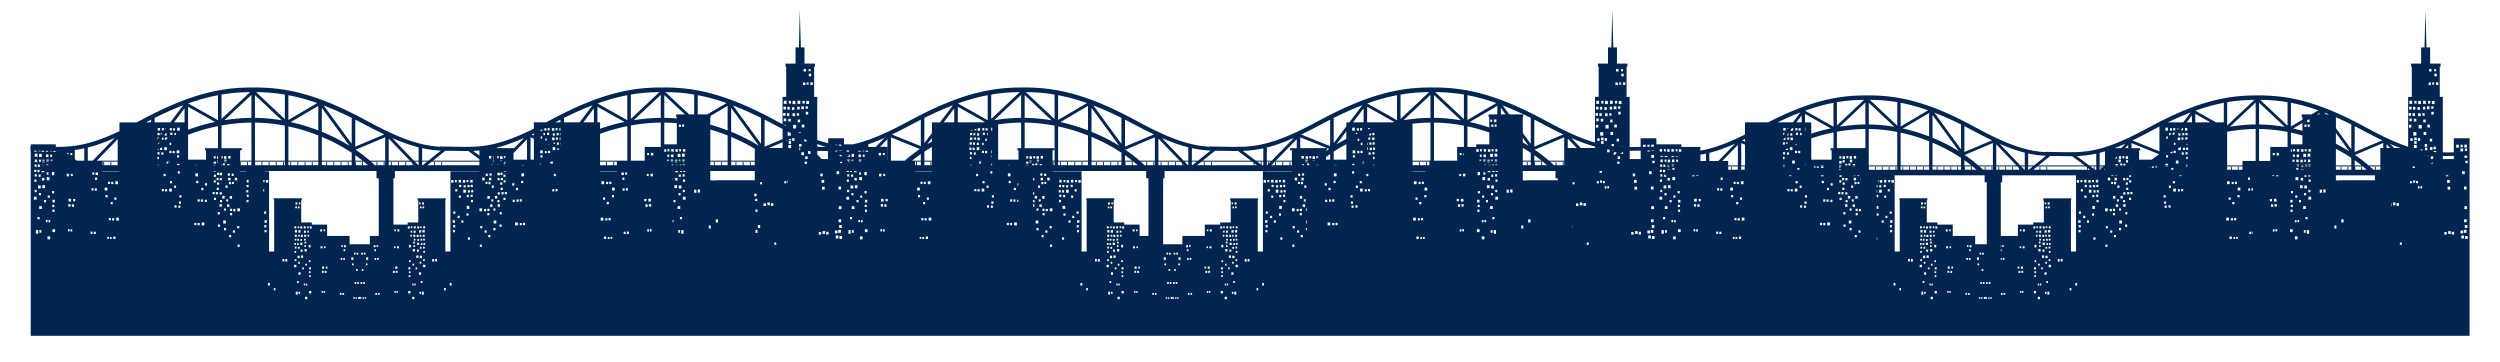 <svg xmlns="http://www.w3.org/2000/svg" xmlns:xlink="http://www.w3.org/1999/xlink" width="1476" height="214" viewBox="0 0 1476 214">
  <rect x="0" y="0" width="1476" height="214" fill="#808080" stroke="none"/>
  <defs>
    <clipPath id="clip-Artboard_4">
      <rect width="1476" height="214"/>
    </clipPath>
  </defs>
  <g id="Artboard_4" data-name="Artboard – 4" clip-path="url(#clip-Artboard_4)">
    <rect width="1476" height="214" fill="#fff"/>
    <path id="Union_11" data-name="Union 11" d="M1621.439,5145.246H467.17V5035.911l-.17,0v-2.434l.17,0v-1.244h.116l6.941-.007h7.748v1.5q1.443,0,2.884-.024a68.5,68.5,0,0,0,8.8-.7c.725-.119,1.458-.194,2.18-.349l2.164-.426c.719-.138,1.43-.345,2.142-.512s1.436-.338,2.135-.562l2.117-.627.53-.158.525-.182,1.042-.357,2.087-.722,2.061-.793c.682-.268,1.379-.522,2.055-.812l2.031-.873c.67-.3,1.357-.576,2.022-.884l2-.937.808-.377v-5.179h10.222l4.712-2.5c1.293-.706,2.618-1.354,3.935-2.022l1.97-1.006,1.992-.958c1.332-.642,2.654-1.293,4-1.89s2.679-1.242,4.046-1.8q4.06-1.748,8.223-3.285c2.772-1.013,5.572-1.952,8.406-2.774,1.423-.4,2.84-.829,4.273-1.163l2.159-.527c.718-.172,1.442-.3,2.166-.465.722-.146,1.443-.3,2.171-.447l2.183-.369c1.455-.269,2.923-.432,4.392-.634.365-.049.731-.1,1.1-.135l1.1-.1,2.209-.208c1.472-.107,2.956-.17,4.434-.247,1.471-.024,2.938-.066,4.422-.071l4.42,0h.3v.028l3.648.138c1.314.1,2.629.169,3.939.292,1.305.146,2.618.253,3.92.438l1.951.28c.648.089,1.3.18,1.948.312,2.592.45,5.166.982,7.718,1.622s5.081,1.361,7.588,2.158l1.869.615c.627.207,1.252.4,1.868.638,1.231.454,2.473.887,3.7,1.356l3.66,1.451,3.626,1.551c2.393,1.077,4.786,2.16,7.14,3.331l1.771.857,1.753.888c1.166.6,2.344,1.188,3.5,1.8l6.943,3.7c2.3,1.256,4.658,2.406,7,3.589,2.37,1.116,4.729,2.257,7.146,3.269.6.261,1.2.533,1.809.772l1.83.722,1.834.715,1.849.647c.62.215,1.239.438,1.857.639l1.885.565c1.249.4,2.527.688,3.8,1.017.633.169,1.279.283,1.921.412s1.283.269,1.925.382c1.3.185,2.59.423,3.894.541,1,.119,1.988.2,2.986.266v-.164l.181,0,8.844.145c1.989.053,3.99.078,5.984.082l5.167-.082c2.167-.11,4.328-.313,6.473-.628.728-.119,1.46-.194,2.185-.349l2.162-.426c.722-.138,1.43-.345,2.141-.512s1.437-.338,2.139-.562l2.109-.627.535-.158.522-.182,1.048-.357,2.085-.722,2.059-.793c.687-.268,1.379-.522,2.054-.812l2.03-.873c.678-.3,1.361-.576,2.023-.884l2-.937,2.009-.934c.6-.289,1.194-.589,1.792-.888v-3.734h7.231l4.71-2.5c1.293-.706,2.622-1.354,3.938-2.022l1.97-1.006,1.989-.958c1.334-.642,2.66-1.293,4.007-1.89s2.673-1.242,4.043-1.8q4.059-1.748,8.223-3.285c2.768-1.013,5.571-1.952,8.4-2.774,1.427-.4,2.841-.829,4.281-1.163l2.147-.527c.723-.172,1.444-.3,2.174-.465.72-.146,1.439-.3,2.169-.447l2.186-.369c1.448-.269,2.916-.432,4.381-.634.371-.049.739-.1,1.1-.135l1.105-.1,2.21-.208c1.474-.107,2.948-.17,4.435-.247,1.475-.024,2.941-.066,4.42-.071l4.42,0h.3v.028l3.651.138c1.31.1,2.624.169,3.934.292,1.307.146,2.616.253,3.921.438l1.951.28c.651.089,1.305.18,1.95.312,2.586.45,5.163.982,7.716,1.622s5.086,1.361,7.584,2.158l1.873.615c.626.207,1.252.4,1.868.638,1.233.454,2.476.887,3.7,1.356l3.666,1.451,3.62,1.551c2.4,1.077,4.789,2.16,7.143,3.331l1.77.857,1.758.888c1.166.6,2.342,1.188,3.5,1.8l6.944,3.7.442.24V5004.2h2.164v-17.937h-.43v-1.712h5.943v-9.566h2l.511-21.987.632,21.987h2.142v9.566h6.167v1.712H929.7V5004.2h1.818v25.42l.558.194c.62.215,1.235.438,1.856.639l1.884.565c.721.23,1.45.423,2.181.608v-2.978h9.309v3.581l5.087,0,.039-.008c.718-.138,1.429-.345,2.141-.512s1.437-.338,2.136-.562l2.116-.627.531-.158.525-.182,1.042-.357,2.087-.722,2.06-.793c.683-.268,1.38-.522,2.056-.812l2.031-.873c.67-.3,1.357-.576,2.021-.884l2-.937,2-.934c.663-.319,1.322-.652,1.98-.981l1.98-.985.988-.495.979-.517,7.814-4.14c1.293-.706,2.618-1.354,3.933-2.022l1.971-1.006,1.991-.958c1.332-.642,2.655-1.293,4-1.89s2.679-1.242,4.045-1.8q4.06-1.748,8.224-3.285c2.771-1.013,5.571-1.952,8.4-2.774,1.424-.4,2.841-.829,4.274-1.163l2.158-.527c.718-.172,1.442-.3,2.167-.465.722-.146,1.443-.3,2.17-.447l2.184-.369c1.454-.269,2.923-.432,4.391-.634.366-.049.732-.1,1.1-.135l1.105-.1,2.209-.208c1.472-.107,2.955-.17,4.434-.247,1.471-.024,2.938-.066,4.422-.071l4.42,0h.3v.028l3.648.138c1.313.1,2.629.169,3.938.292,1.306.146,2.618.253,3.921.438l1.952.28c.648.089,1.3.18,1.947.312,2.594.45,5.167.982,7.719,1.622s5.081,1.361,7.588,2.158l1.868.615c.627.207,1.252.4,1.869.638,1.23.454,2.472.887,3.7,1.356l3.66,1.451,3.626,1.551c2.393,1.077,4.785,2.16,7.14,3.331l1.77.857,1.755.888c1.166.6,2.344,1.188,3.5,1.8l6.943,3.7c2.3,1.256,4.657,2.406,7,3.589,2.37,1.116,4.729,2.257,7.146,3.269.6.261,1.2.533,1.81.772l1.829.722,1.834.715,1.85.647c.618.215,1.238.438,1.855.639l1.886.565c1.249.4,2.527.688,3.8,1.017.633.169,1.278.283,1.92.412s1.284.269,1.926.382c1.3.185,2.589.423,3.894.541,1,.119,1.988.2,2.986.266v-.164l.181,0,8.844.145c1.989.053,3.989.078,5.983.082l5.167-.082c2.168-.11,4.327-.313,6.473-.628.728-.119,1.461-.194,2.186-.349l2.161-.426c.722-.138,1.43-.345,2.141-.512s1.437-.338,2.139-.562l2.11-.627.534-.158.521-.182,1.049-.357,2.085-.722,2.059-.793c.687-.268,1.379-.522,2.053-.812l2.029-.873c.678-.3,1.362-.576,2.024-.884l2-.937,2.01-.934c.66-.319,1.318-.652,1.979-.981l1.98-.985.981-.495.982-.517,7.811-4.14c1.294-.706,2.622-1.354,3.938-2.022l1.971-1.006,1.989-.958c1.334-.642,2.66-1.293,4.007-1.89s2.672-1.242,4.043-1.8q4.059-1.748,8.223-3.285c2.768-1.013,5.571-1.952,8.4-2.774,1.427-.4,2.841-.829,4.281-1.163l2.147-.527c.722-.172,1.443-.3,2.174-.465.719-.146,1.439-.3,2.168-.447l2.187-.369c1.448-.269,2.915-.432,4.38-.634.372-.049.738-.1,1.1-.135l1.105-.1,2.21-.208c1.473-.107,2.948-.17,4.435-.247,1.474-.024,2.94-.066,4.42-.071l4.419,0h.3v.028l3.651.138c1.309.1,2.625.169,3.933.292,1.309.146,2.616.253,3.922.438l1.95.28c.652.089,1.306.18,1.951.312,2.586.45,5.164.982,7.716,1.622s5.085,1.361,7.584,2.158l1.873.615c.625.207,1.252.4,1.868.638,1.233.454,2.476.887,3.7,1.356l3.667,1.451,3.619,1.551c2.4,1.077,4.79,2.16,7.145,3.331l1.77.857,1.757.888c1.167.6,2.343,1.188,3.506,1.8l6.943,3.7c2.3,1.256,4.649,2.406,6.991,3.589,2.373,1.116,4.73,2.257,7.153,3.269.6.261,1.2.533,1.8.772l1.836.722,1.827.715,1.855.647c.62.215,1.236.438,1.857.639l1.884.565q.241.078.484.149V5004.2h2.164v-17.937h-.43v-1.712h5.943v-9.566h2l.511-21.987.632,21.987h2.142v9.566h6.167v1.712h-.485V5004.2h1.818v29.629c2.1,0,4.2-.052,6.3-.09l.175,0v-5.087h9.309v3.581h.041l6.941-.007h7.747v1.526h11.215v2.2c.17-.029.339-.061.507-.1l2.064-.407c.685-.132,1.363-.329,2.042-.489s1.37-.324,2.036-.538l2.018-.6.505-.152.5-.173.993-.342,1.99-.691,1.965-.76c.65-.257,1.315-.5,1.959-.776l1.937-.835c.639-.285,1.294-.552,1.927-.846l1.909-.9,1.908-.895c.634-.3,1.26-.622,1.888-.938l.217-.108v-7.168h13.7q.523-.264,1.045-.529l1.878-.963,1.9-.918c1.27-.613,2.53-1.236,3.815-1.807s2.555-1.188,3.857-1.72q3.872-1.675,7.842-3.144c2.642-.969,5.313-1.868,8.015-2.656,1.356-.379,2.708-.792,4.074-1.111l2.058-.5c.685-.165,1.375-.289,2.066-.446.688-.14,1.376-.291,2.07-.427l2.082-.353c1.387-.258,2.787-.414,4.187-.606.349-.047.7-.1,1.046-.129l1.053-.1,2.106-.2c1.4-.1,2.818-.163,4.227-.236,1.4-.023,2.8-.063,4.217-.067l4.215,0h.288v.027l3.478.132c1.251.091,2.507.162,3.755.279,1.245.141,2.5.243,3.739.419l1.861.269c.617.085,1.242.172,1.857.3,2.472.431,4.927.939,7.359,1.552s4.845,1.3,7.236,2.065l1.781.588c.6.2,1.194.387,1.781.609,1.173.435,2.357.85,3.528,1.3l3.49,1.388,3.458,1.485c2.281,1.03,4.562,2.066,6.808,3.186l1.688.82,1.673.851c1.11.578,2.235,1.136,3.342,1.726l6.621,3.542c2.192,1.2,4.441,2.3,6.671,3.433,2.26,1.067,4.509,2.16,6.815,3.127.573.25,1.146.511,1.724.74l1.745.69,1.748.685,1.764.618c.59.206,1.181.42,1.77.612l1.8.54c1.191.383,2.41.658,3.621.973.6.162,1.219.271,1.831.394s1.224.257,1.836.366c1.239.177,2.469.4,3.712.516.95.114,1.9.193,2.848.255v-.156l.172,0,8.433.138c1.9.05,3.8.076,5.705.078l4.927-.078c2.067-.106,4.126-.3,6.172-.6.694-.113,1.393-.186,2.084-.333l2.061-.407c.688-.132,1.364-.329,2.042-.489s1.37-.324,2.039-.538l2.011-.6.509-.152.5-.173,1-.342,1.987-.691,1.964-.76c.655-.257,1.315-.5,1.958-.776l1.935-.835c.646-.285,1.3-.552,1.93-.846l1.906-.9,1.916-.895c.63-.3,1.256-.622,1.887-.938l1.888-.944.936-.473.936-.494,7.448-3.96c1.233-.675,2.5-1.294,3.754-1.935l1.879-.963,1.9-.918c1.272-.613,2.536-1.236,3.821-1.807s2.548-1.188,3.854-1.72q3.87-1.675,7.842-3.144c2.639-.969,5.311-1.868,8.014-2.656,1.361-.379,2.709-.792,4.082-1.111l2.047-.5c.688-.165,1.377-.289,2.073-.446.686-.14,1.372-.291,2.068-.427l2.084-.353c1.381-.258,2.78-.414,4.177-.606.354-.047.7-.1,1.051-.129l1.054-.1,2.106-.2c1.405-.1,2.811-.163,4.229-.236,1.406-.023,2.8-.063,4.215-.067l4.214,0h.289v.027l3.482.132c1.248.091,2.5.162,3.751.279,1.246.141,2.493.243,3.739.419l1.861.269c.622.085,1.245.172,1.861.3,2.466.431,4.923.939,7.357,1.552s4.849,1.3,7.231,2.065l1.786.588c.6.2,1.194.387,1.781.609,1.176.435,2.361.85,3.524,1.3l3.5,1.388,3.451,1.485c2.287,1.03,4.566,2.066,6.812,3.186l1.687.82,1.676.851c1.111.578,2.233,1.136,3.343,1.726l6.62,3.542c2.194,1.2,4.433,2.3,6.666,3.433,2.264,1.067,4.511,2.16,6.821,3.127.572.25,1.141.511,1.718.74l1.751.69,1.741.685,1.77.618c.469.164.937.332,1.406.491V5004.2h2.164v-17.937h-.43v-1.712h5.943v-9.566h2L1881,4953l.632,21.987h2.143v9.566h6.167v1.712h-.485V5004.2h1.818v32.779l.183,0c2.1.028,4.194-.012,6.3-.054v-8.28h9.309v116.594H1621.439Zm30.725-21.609h1.262v-1.392h-1.262Zm-63.249,0h1.259v-1.392h-1.259Zm-416.814,0h1.26v-1.392h-1.26Zm-63.25,0h1.259v-1.392h-1.259Zm-416.435,0h1.26v-1.392h-1.26Zm-63.25,0h1.258v-1.392h-1.258Zm992.272-.162h.623v-1.167h-.623Zm-.427,0h.315v-1.167h-.315Zm-.734,0h.728v-1.167h-.728Zm-478.9,0H1142v-1.167h-.623Zm-.426,0h.314v-1.167h-.314Zm-.735,0h.729v-1.167h-.729Zm-478.524,0h.623v-1.167h-.623Zm-.426,0h.314v-1.167h-.314Zm-.734,0h.728v-1.167h-.728Zm962.321-.05h.814v-.895h-.814Zm-4.181,0h.807v-.895h-.807Zm-475.883,0h.815v-.895h-.815Zm-4.181,0h.808v-.895h-.808Zm-475.5,0h.814v-.895H663.1Zm-4.182,0h.808v-.895h-.808Zm965.226-.055h.807v-.9h-.807Zm-6.764,0h.809v-.9h-.809Zm-473.3,0h.806v-.9h-.806Zm-6.765,0h.81v-.9h-.81Zm-472.919,0h.806v-.9H664.4Zm-6.765,0h.81v-.9h-.81Zm972.759-2.286h.977V5120h-.977Zm-19.425,0h.969V5120h-.969Zm-460.639,0h.977V5120h-.977Zm-19.424,0h.969V5120h-.969Zm-460.26,0h.976V5120h-.976Zm-19.425,0h.969V5120h-.969Zm980.726-.073h.969v-1.078h-.969Zm-22.53,0h.969v-1.078h-.969Zm-457.534,0h.969v-1.078h-.969Zm-22.53,0h.969v-1.078h-.969Zm-457.155,0h.969v-1.078H672.2Zm-22.529,0h.97v-1.078h-.97Zm1008.173-.045h1.1v-1.75h-1.1Zm-74.447,0h1.1v-1.75h-1.1Zm-405.617,0h1.1v-1.75h-1.1Zm-74.447,0h1.1v-1.75h-1.1Zm-405.237,0h1.1v-1.75h-1.1Zm-74.447,0h1.1v-1.75h-1.1Zm1032.737-.475h.889v-1.224h-.889Zm-71.324,0h.887v-1.224h-.887Zm-408.74,0h.889v-1.224h-.889Zm-71.324,0h.887v-1.224H1105Zm-408.36,0h.889v-1.224h-.889Zm-71.324,0h.887v-1.224h-.887Zm1024.5-.276h1.26v-1.4h-1.26Zm-58.56,0h1.261v-1.4h-1.261Zm-421.5,0h1.26v-1.4h-1.26Zm-58.56,0h1.261v-1.4H1111.2Zm-421.124,0h1.26v-1.4h-1.26Zm-58.56,0h1.263v-1.4h-1.263Zm1010.128-.3h.785v-1.08h-.785Zm-41.727,0h.785v-1.08h-.785Zm-438.337,0h.785v-1.08h-.785Zm-41.727,0h.786v-1.08h-.786Zm-437.958,0h.786v-1.08h-.786Zm-41.726,0h.785v-1.08h-.785Zm1002.723-.068h.785v-1.083h-.785Zm-44.221,0h.782v-1.083h-.782Zm-435.843,0h.785v-1.083h-.785Zm-44.221,0h.782v-1.083h-.782Zm-435.463,0h.785v-1.083h-.785Zm-44.221,0h.782v-1.083h-.782Zm1032.041-1.382h.967v-1.432h-.967Zm-100.542,0h.956v-1.432h-.956Zm-379.521,0h.967v-1.432h-.967Zm-100.543,0h.956v-1.432h-.956Zm-379.141,0h.966v-1.432h-.966Zm-100.544,0h.956v-1.432h-.956Zm1063.609-2.88h1.081v-1.487h-1.081Zm-107.3,0h1.08v-1.487h-1.08Zm-372.765,0h1.081v-1.487h-1.081Zm-107.3,0H1088v-1.487h-1.08Zm-372.384,0h1.08v-1.487h-1.08Zm-107.3,0h1.081v-1.487h-1.081Zm1044.93-.038h.785v-1.078h-.785Zm-62.763,0h.779v-1.078h-.779Zm-417.3,0h.785v-1.078h-.785Zm-62.763,0h.779v-1.078h-.779Zm-416.922,0h.785v-1.078h-.785Zm-62.763,0h.779v-1.078h-.779Zm1023.76-.064h.782V5114.4h-.782Zm-65.264,0h.785V5114.4h-.785Zm-414.8,0h.782V5114.4h-.782Zm-65.264,0h.785V5114.4h-.785Zm-414.42,0h.782V5114.4h-.782Zm-65.264,0h.785V5114.4H628.4Zm993.251-.833h.972v-1.079h-.972Zm-1.928,0h.971v-1.079h-.971Zm-478.136,0h.973v-1.079h-.973Zm-1.928,0h.972v-1.079h-.972Zm-477.756,0h.973v-1.079H661.9Zm-1.927,0h.971v-1.079h-.971Zm963.229-.066h.971V5113.5h-.971Zm-5.032,0h.972V5113.5h-.972Zm-475.032,0h.971V5113.5h-.971Zm-5.032,0h.972V5113.5h-.972Zm-474.653,0h.971V5113.5h-.971Zm-5.032,0h.972V5113.5h-.972Zm998.782-.506h.976V5113h-.976Zm-73.038,0h.968V5113h-.968Zm-407.026,0h.976V5113h-.976Zm-73.037,0h.967V5113h-.967Zm-406.648,0h.976V5113h-.976Zm-73.036,0h.967V5113h-.967Zm1025.66-3.532h.976v-1.081h-.976Zm-58.794,0h.97v-1.081h-.97Zm-421.27,0h.976v-1.081h-.976Zm-58.794,0h.97v-1.081h-.97Zm-420.891,0h.976v-1.081h-.976Zm-58.793,0h.969v-1.081h-.969Zm1024.559-1.349h1.262v-1.4H1656.1Zm-71.114,0h1.255v-1.4h-1.255Zm-408.95,0h1.263v-1.4h-1.263Zm-71.114,0h1.255v-1.4h-1.255Zm-408.571,0h1.263v-1.4H696.35Zm-71.113,0h1.254v-1.4h-1.254Zm1024.951-.955h.978v-1.081h-.978Zm-59.014,0h.976v-1.081h-.976Zm-421.05,0h.978v-1.081h-.978Zm-59.014,0h.976v-1.081h-.976Zm-420.669,0h.978v-1.081h-.978Zm-59.015,0h.976v-1.081h-.976Zm1009.336-.119h1.055v-1.175h-1.055Zm-40.239,0h1.051v-1.175h-1.051Zm-439.825,0h1.055v-1.175H1160.7Zm-40.239,0h1.051v-1.175h-1.051Zm-439.446,0h1.056v-1.175H681.3v.046h-.286Zm-40.238,0h1.052v-1.175h-1.052Zm1001.672-.077h1.057v-1.171h-1.057Zm-43.611,0h1.055v-1.171h-1.055Zm-436.453,0h1.057v-1.171h-1.057Zm-43.611,0h1.055v-1.171h-1.055Zm-436.074,0h1.057v-1.171H682.7Zm-43.61,0h1.054v-1.171h-1.054Zm979.931-1.113h.973v-1.076h-.973Zm-476.74,0h.976v-1.076h-.976Zm-3.324,0h.974v-1.076h-.974Zm-476.359,0h.975v-1.076H662.6Zm-3.325,0h.974v-1.076h-.974Zm990.664-.888h1.126v-1.25h-1.126Zm-58.654,0h1.122v-1.25h-1.122Zm-421.41,0H1171v-1.25h-1.126Zm-58.654,0h1.122v-1.25h-1.122Zm-421.03,0h1.125v-1.25h-1.125Zm-58.655,0h1.122v-1.25h-1.122Zm1022.582-.076h.969V5104.9h-.969Zm-66.863,0h.973V5104.9h-.973Zm-413.2,0h.969V5104.9h-.969Zm-66.863,0h.973V5104.9h-.973Zm-412.822,0h.969V5104.9h-.969Zm-66.863,0h.973V5104.9h-.973Zm1014.662-.3h1.224v-1.35h-1.224Zm-43.217,0h1.221v-1.35h-1.221Zm-436.847,0h1.224v-1.35H1162.1Zm-43.217,0h1.221v-1.35h-1.221Zm-436.468,0h1.224v-1.35h-1.224Zm-43.216,0h1.22v-1.35H639.2Zm1001.018-.168h.993v-1.108h-.993Zm-39.093,0h.991v-1.108h-.991Zm-440.97,0h.992v-1.108h-.992Zm-39.094,0h.991v-1.108h-.991Zm-439.6,0v-1.108H681.3v1.108Zm-40.086,0h.992v-1.108h-.992Zm1017.226-.762h1.3v-1.405h-1.3Zm-76.179,0h1.306v-1.405h-1.306Zm-403.884,0h1.3v-1.405h-1.3Zm-76.18,0h1.307v-1.405h-1.307Zm-403.5,0h1.3v-1.405h-1.3Zm-76.18,0h1.306v-1.405h-1.306Zm1029.651-.941h.972v-1.08h-.972Zm-63.291,0h.969v-1.08h-.969Zm-416.773,0h.972v-1.08h-.972Zm-63.291,0h.97v-1.08h-.97Zm-416.393,0h.972v-1.08h-.972Zm-63.292,0h.97v-1.08h-.97Zm987.293-.183h.976v-1.071h-.976Zm-471.866,0h.97v-1.071h-.97Zm-8.2,0h.976v-1.071h-.976Zm-471.487,0H666v-1.071h-.97Zm-8.2,0h.976v-1.071h-.976Zm999.71-.96h.977v-1.082h-.977Zm-71.727,0h.973v-1.082h-.973Zm-408.337,0h.977v-1.082h-.977Zm-71.727,0h.973v-1.082h-.973Zm-407.957,0h.977v-1.082H696.8Zm-71.726,0h.972v-1.082h-.972Zm1025.2-.937h.967v-1.077h-.967Zm-59.168,0h.969v-1.077h-.969Zm-420.9,0h.967v-1.077h-.967Zm-59.168,0h.969v-1.077h-.969Zm-420.516,0h.967v-1.077h-.967Zm-59.168,0h.969v-1.077h-.969Zm1032.625-.276h1.083v-1.483h-1.083Zm-86.7,0h1.079v-1.483h-1.079Zm-393.364,0H1185v-1.483h-1.084Zm-86.7,0h1.079v-1.483h-1.079Zm-392.985,0h1.084v-1.483h-1.084Zm-86.7,0h1.08v-1.483h-1.08Zm1048.17-.087h1.081v-1.486H1665.7Zm-90.138,0h1.074v-1.486h-1.074Zm-389.925,0h1.08v-1.486h-1.08Zm-90.139,0h1.074v-1.486H1095.5Zm-389.545,0h1.08v-1.486h-1.08Zm-90.139,0h1.074v-1.486h-1.074Zm1042.769-.21h.976v-1.081h-.976Zm-75.8,0h.969v-1.081h-.969Zm-404.263,0h.976v-1.081h-.976Zm-75.8,0h.969v-1.081h-.969Zm-403.884,0h.977v-1.081h-.977Zm-75.8,0H624v-1.081h-.969Zm1007.841-.712v-1.076h-.592v1.076Zm-19.414,0h.971v-1.076h-.971Zm-461.62,0h.972v-1.076h-.972Zm-479.684,0h.972v-1.076h-.972Zm-18.444,0h.972v-1.076h-.972Zm964.476-.061h1.262v-1.4h-1.262Zm-471.363,0h1.261v-1.4h-1.261Zm-8.7,0h1.262v-1.4h-1.262Zm-470.983,0H666.4v-1.4h-1.261Zm-8.7,0H657.7v-1.4h-1.263Zm975.017,0h.967v-1.077h-.967Zm-21.543,0h.969v-1.077h-.969Zm-458.52,0h.966v-1.077h-.966Zm-479.684,0h.934v-1.077h-.934Zm-21.544,0h.968v-1.077h-.968Zm1006.49-.966h1.26V5098h-1.26Zm-72.235,0h1.261V5098h-1.261Zm-407.829,0h1.26V5098h-1.26Zm-72.235,0h1.262V5098h-1.262Zm-407.448,0h1.258V5098H696.91Zm-72.236,0h1.261V5098h-1.261Zm1029.928-.175h1.257v-1.394H1654.6Zm-68.12,0h1.258v-1.394h-1.258Zm-411.944,0h1.258v-1.394h-1.258Zm-68.12,0h1.258v-1.394h-1.258Zm-411.564,0h1.258v-1.394h-1.258Zm-68.12,0h1.258v-1.394h-1.258Zm992.6-1.911h.972v-1.079h-.972Zm-477.364,0h.973v-1.079h-.973Zm-2.7,0h.972v-1.079h-.972Zm-476.984,0h.973v-1.079h-.973Zm-2.7,0h.973v-1.079h-.973Zm958.2-.067h.975v-1.08h-.975Zm-474.269,0h.976v-1.08h-.976Zm-5.8,0h.975v-1.08h-.975Zm-473.889,0h.976v-1.08h-.976Zm-5.8,0h.975v-1.08h-.975Zm1000.648-1.015h.975v-1.075h-.975Zm-76,0h.976v-1.075h-.976Zm-404.059,0h.975v-1.075h-.975Zm-76,0h.976v-1.075h-.976Zm-403.68,0h.976v-1.075h-.976Zm-76,0h.976v-1.075h-.976Zm1032.015-.62h1.126v-1.243h-1.126Zm-68.683,0h1.128v-1.243h-1.128Zm-411.381,0h1.126v-1.243h-1.126Zm-68.682,0h1.128v-1.243H1106.2Zm-411,0h1.125v-1.243H695.2Zm-68.683,0h1.128v-1.243h-1.128Zm941.127-.125h3V5065.29h-.191v-1.218h16.485v1.218h-.326v13.06h6.26v1.24h9.051v6.691h13.262v4.938h6.842V5054.6h-1.243v-.037h-.017v-4.046h-53.126Zm-497.179-47.326h17.115v47.326h3V5065.29h-.191v-1.218h16.486v1.218h-.327v13.06h6.26v1.24h9.051v6.691h5.219v-34.042h-1.3v-.04h-.018v-4.229h-55.295Zm-462.569,0v47.326h3V5065.29h-.191v-1.218h16.486v1.218h-.327v13.06h6.261v1.24h9.05v6.691h13.263v4.938h11.967v-4.939h5.237v-34.042h-1.3v-.04h-.018v-4.229H605.346v.187Zm1063.8,47.325h3.009v-44.96H1645.34l-.131.1-.093-.1h-14.009v4.083h-.823v31.675h10.125v-6.69h9.057v-1.24h6.256v-13.06h-.328v-1.218h16.489v1.218h-.193Zm-480.064,0h3.009v-47.325h1.335l-.248-.187h-44.2l-.137.107-.1-.107H1136.6v4.269h-.864v38.98h11.355v-4.939h13.254v-6.69h9.057v-1.24h6.257v-13.06h-.328v-1.218h16.49v1.218h-.193Zm-479.684,0h3.009v-47.325h17.112v-.187H697.09l-.136.107-.1-.107H682.164v4.269H681.3v27.352h8.419v-1.24h6.256v-13.06h-.328v-1.218h16.489v1.218h-.193Zm940.5-.035h1.319v-1.463h-1.319Zm-63.874,0h1.319v-1.463h-1.319Zm-416.189,0h1.319v-1.463h-1.319Zm-63.874,0h1.319v-1.463h-1.319Zm-415.81,0h1.319v-1.463H692.7Zm-63.874,0h1.319v-1.463h-1.319Zm1001.919-.149v-1.081h-.459v1.081Zm-19.149,0h.973v-1.081h-.973Zm-461.883,0h.969v-1.081h-.969Zm-479.684,0H671v-1.081h-.969Zm-18.18,0h.972v-1.081h-.972Zm1004.833-1.472h.973v-1.077h-.973Zm-71.994,0h.976v-1.077h-.976Zm-408.07,0h.973v-1.077h-.973Zm-71.993,0h.975v-1.077h-.975Zm-407.691,0h.974v-1.077h-.974Zm-71.993,0h.976v-1.077h-.976Zm1033.576-.119h.979v-1.079h-.979Zm-75.662,0h.972v-1.079h-.972Zm-404.4,0h.979v-1.079h-.979Zm-75.662,0h.973v-1.079h-.973Zm-404.023,0h.979v-1.079h-.979Zm-75.662,0h.973v-1.079H623.1Zm1020.083-.086h1.125v-1.244h-1.125Zm-45.158,0h1.125v-1.244h-1.125Zm-434.906,0h1.125v-1.244h-1.125Zm-45.158,0h1.125v-1.244h-1.125Zm-434.526,0h1.126v-1.244h-1.126Zm-45.158,0h1.125v-1.244h-1.125Zm1003.111-.147h.916v-1.018h-.916Zm-41.36,0h.911v-1.018h-.911Zm-438.7,0h.916v-1.018h-.916Zm-41.36,0h.911v-1.018h-.911Zm-438.323,0h.914v-1.018h-.914Zm-41.361,0h.911v-1.018h-.911Zm1009.914-.408h1.112v-1.517H1650.2Zm-59.172,0h1.122v-1.517h-1.122Zm-420.892,0h1.112v-1.517h-1.112Zm-59.172,0h1.122v-1.517h-1.122Zm-420.512,0h1.112v-1.517H690.45Zm-59.172,0H632.4v-1.517h-1.123Zm999.2-.067v-1.242h-.192V5093Zm-18.611,0h1.122v-1.242h-1.122Zm-462.577,0h1.126v-1.242h-1.126ZM669.6,5093h1.125v-1.242H669.6Zm-17.486,0h1.122v-1.242h-1.122Zm1000.829-.189h.858v-1.081h-.858Zm-64.412,0h.861v-1.081h-.861Zm-415.652,0h.858v-1.081h-.858Zm-64.412,0h.861v-1.081h-.861Zm-415.272,0h.858v-1.081H693.2Zm-64.412,0h.861v-1.081h-.861Zm1002.323-.044h.914v-1.009h-.914Zm-20.794,0h.917v-1.009h-.917Zm-459.269,0h.914v-1.009h-.914Zm-479.684,0h.914v-1.009h-.914Zm-20.8,0h.919v-1.009h-.919Zm1041.519-.02h1.2v-1.334h-1.2Zm-480.064,0h1.2v-1.334h-1.2Zm-143.034,0h1.207v-1.334h-1.207Zm-336.65,0h1.205v-1.334h-1.205Zm-143.035,0h1.207v-1.334H589.3Zm1065.715-1.082h1.26v-1.4h-1.26Zm-68.956,0h1.257v-1.4h-1.257Zm-411.108,0h1.26v-1.4h-1.26Zm-68.956,0h1.258v-1.4H1106Zm-410.728,0h1.261v-1.4H695.27Zm-68.956,0h1.258v-1.4h-1.258Zm1030.922-.053h.973v-1.082h-.973Zm-73.1,0h.973v-1.082h-.973Zm-406.961,0h.973v-1.082h-.973Zm-73.1,0h.973v-1.082h-.973Zm-406.581,0h.974v-1.082h-.974Zm-73.1,0h.972v-1.082h-.972Zm1034.4-.069h.969v-1.083h-.969Zm-76.2,0h.976v-1.083h-.976Zm-403.859,0h.969v-1.083h-.969Zm-76.2,0h.976v-1.083h-.976Zm-403.479,0h.969v-1.083h-.969Zm-76.206,0h.976v-1.083h-.976Zm1243.037-.021h1.2v-1.334h-1.2Zm-480.064,0h1.2v-1.334h-1.2Zm-479.684,0h1.2v-1.334h-1.2Zm746.655-.773h.969v-1.079h-.969Zm-64.187,0h.972v-1.079h-.972Zm-415.877,0h.969v-1.079h-.969Zm-64.187,0h.973v-1.079h-.973Zm-415.5,0H694v-1.079h-.97Zm-64.187,0h.973v-1.079h-.973Zm1026.387-1.541h.973v-1.078h-.973Zm-69.095,0h.975v-1.078h-.975Zm-410.968,0h.972v-1.078h-.972Zm-69.1,0h.976v-1.078h-.976Zm-410.588,0h.972v-1.078h-.972Zm-69.1,0h.976v-1.078h-.976Zm1030.674-.112h.982v-1.083h-.982Zm-72.763,0h.976v-1.083h-.976Zm-407.3,0h.982v-1.083H1177Zm-72.763,0h.976v-1.083h-.976Zm-406.921,0h.982v-1.083h-.982Zm-72.763,0h.976v-1.083h-.976Zm1034.065-.065h.97v-1.086h-.97Zm-5.538,0h.971v-1.086h-.971Zm-64.785,0h.976v-1.086h-.976Zm-5.541,0h.976v-1.086h-.976Zm-404.2,0h.97v-1.086h-.97Zm-5.538,0h.972v-1.086h-.972Zm-64.785,0h.976v-1.086h-.976Zm-5.541,0h.976v-1.086h-.976Zm-403.82,0h.969v-1.086h-.969Zm-5.539,0h.972v-1.086h-.972Zm-64.785,0h.976v-1.086h-.976Zm-5.541,0h.976v-1.086H623Zm1062-.536h1.2v-1.332H1685Zm-127.665,0v-1.332h-.3v1.332Zm-352.4,0h1.2v-1.332h-1.2Zm-128.869,0h1.2v-1.332h-1.2Zm-350.814,0h1.2v-1.332h-1.2Zm1078.7-.185h1.556v-1.727h-1.556Zm-367.136,0h1.558v-1.727h-1.558Zm-112.928,0h1.556v-1.727H1323.9Zm-367.136,0h1.557v-1.727h-1.557Zm-479.684,0h1.557v-1.727h-1.557Zm1288.3-.2h1.3v-1.444h-1.3Zm-289.709,0h1.3v-1.444h-1.3Zm-190.353,0h1.3v-1.444h-1.3Zm-289.711,0h1.3v-1.444h-1.3Zm-189.974,0h1.3v-1.444h-1.3Zm-289.711,0h1.3v-1.444h-1.3Zm1388.487-.062h1.548v-1.72h-1.548Zm-136.743,0h1v-1.115h-1Zm-343.321,0h1.548v-1.72h-1.548Zm-136.743,0h1v-1.115h-1Zm-342.94,0h1.547v-1.72h-1.547Zm-136.744,0h1v-1.115h-1Zm665.761,0h1v-1.114h-1Zm-480.063,0h1v-1.114h-1Zm-479.684,0h1v-1.114h-1Zm1255.333-.064h1v-1.114h-1Zm-297.181,0h1v-1.114h-1Zm-182.883,0h1v-1.114h-1Zm-297.181,0h1v-1.114h-1Zm-182.5,0h1v-1.114h-1Zm-297.181,0h1v-1.114h-1Zm1389.868-.191h1.545v-1.718H1902.2Zm-480.064,0h1.545v-1.718h-1.545Zm-479.683,0H944v-1.718h-1.545Zm754.621-.707h1.206v-1.331h-1.206Zm-153.012,0h1.2v-1.331h-1.2Zm-327.052,0h1.206v-1.331h-1.206Zm-153.012,0h1.2v-1.331H1064Zm-326.672,0h1.206v-1.331h-1.206Zm-153.012,0h1.2v-1.331h-1.2Zm1070.494-.169h1.122v-1.255h-1.122Zm-68.4,0h1.128v-1.255h-1.128Zm-411.661,0h1.122v-1.255h-1.122Zm-68.4,0h1.128v-1.255h-1.128Zm-411.28,0h1.122v-1.255h-1.122Zm-68.4,0h1.128v-1.255h-1.128Zm1031.7-.084h1.125v-1.244h-1.125Zm-5.542,0h1.122v-1.244h-1.122Zm-64.421,0h1.126v-1.244H1588.4Zm-5.539,0h1.122v-1.244h-1.122Zm-404.562,0h1.125v-1.244H1178.3Zm-5.542,0h1.122v-1.244h-1.122Zm-64.421,0h1.126v-1.244h-1.126Zm-5.539,0h1.122v-1.244h-1.122Zm-404.181,0h1.124v-1.244h-1.124Zm-5.542,0h1.122v-1.244h-1.122Zm-64.421,0h1.125v-1.244H628.65Zm-5.54,0h1.122v-1.244H623.11Zm1033.458-.152h.909v-1.019h-.909Zm-5.545,0h.914v-1.013h-.914Zm-60.621,0h.912v-1.013h-.912Zm-5.546,0h.917v-1.019h-.917Zm-408.352,0h.909v-1.019h-.909Zm-5.545,0h.916v-1.013h-.916Zm-60.621,0h.911v-1.013h-.911Zm-5.545,0h.916v-1.019h-.916Zm-407.972,0h.908v-1.019h-.908Zm-5.546,0h.915v-1.013h-.915Zm-60.621,0h.911v-1.013h-.911Zm-5.545,0h.916v-1.019h-.916Zm1267.071-1.161h1.4v-1.544h-1.4Zm-480.064,0h1.4v-1.544h-1.4Zm-479.683,0h1.4v-1.544h-1.4Zm964.142-.095h1.393v-1.552h-1.393Zm-480.064,0h1.393v-1.552h-1.393Zm-479.684,0h1.393v-1.552h-1.393Zm840.174-.275h1.2V5083.8H1777Zm-312.862,0h1.2V5083.8h-1.2Zm-646.885,0h1.2V5083.8h-1.2Zm-312.863,0h1.2V5083.8h-1.2Zm1390.075-.038h1.469v-1.635h-1.469Zm-480.064,0h1.469v-1.635H1414.4Zm-479.683,0h1.469v-1.635h-1.469Zm844.2-.053h.3v-1.335h-.3Zm-316.7,0h1.2v-1.335h-1.2Zm-643.047,0h1.208v-1.335H819.17Zm-316.7,0h1.2v-1.335h-1.2ZM1811,5085h1.35v-2.16H1811Zm-381.006,0h1.356v-2.16h-1.356Zm-99.058,0h1.35v-2.16h-1.35Zm-381.006,0h1.356v-2.16h-1.356Zm-98.678,0h1.35v-2.16h-1.35Zm-381.006,0H471.6v-2.16h-1.356Zm1431.462-.184h1.541V5083.1h-1.541Zm-480.064,0h1.541V5083.1h-1.541Zm-479.684,0H943.5V5083.1h-1.542Zm-46.893-.337h1.185V5082.7h-1.185Zm757.94-.036h1.129v-1.25H1653Zm-64.791,0h1.126v-1.25h-1.126Zm-415.273,0h1.129v-1.25h-1.129Zm-64.79,0h1.125v-1.25h-1.125Zm-414.895,0h1.129v-1.25h-1.129Zm-64.79,0h1.125v-1.25h-1.125Zm1275.245,0h1.544v-1.715h-1.544Zm-480.063,0h1.543v-1.715h-1.543Zm-479.684,0h1.543v-1.715h-1.543Zm865.228-.037h1.1v-1.515h-1.1Zm-377.142,0h1.1v-1.515h-1.1Zm-102.922,0h1.1v-1.515h-1.1Zm-377.142,0h1.1v-1.515h-1.1Zm-102.542,0h1.1v-1.515h-1.1Zm-377.142,0h1.1v-1.515h-1.1Zm1222.569-.028h1.208v-1.332h-1.208Zm-148.6,0h1.2v-1.332h-1.2Zm-331.461,0h1.208v-1.332h-1.208Zm-148.6,0h1.205v-1.332H1066.2Zm-331.081,0h1.208v-1.332h-1.208Zm-148.6,0h1.205v-1.332h-1.205Zm1069.625-.034h1.3V5082.9h-1.3Zm-71.244,0h1.3V5082.9h-1.3Zm-408.82,0h1.3V5082.9h-1.3Zm-71.244,0h1.3V5082.9h-1.3Zm-408.439,0h1.3V5082.9h-1.3Zm-71.245,0h1.3V5082.9h-1.3Zm1026.06-.054h.916v-1.013h-.916Zm-61,0h.916v-1.013h-.916Zm-419.069,0h.916v-1.013h-.916Zm-61,0h.916v-1.013h-.916Zm-418.688,0h.915v-1.013h-.915Zm-61,0h.916v-1.013h-.916Zm1027.745-.039h1.3v-1.433h-1.3Zm-75.382,0h1.3v-1.433h-1.3Zm-404.682,0h1.3v-1.433h-1.3Zm-75.382,0h1.3v-1.433h-1.3Zm-404.3,0h1.3v-1.433h-1.3Zm-75.381,0h1.3v-1.433h-1.3Zm1053.1-.128h1.2v-1.336h-1.2Zm-111.23,0h1.2v-1.336h-1.2Zm-368.834,0h1.2v-1.336h-1.2Zm-111.229,0h1.2v-1.336h-1.2Zm-368.455,0h1.2v-1.336h-1.2Zm-111.23,0h1.2v-1.336h-1.2Zm1195.853-.056h1.563v-1.732h-1.563Zm-480.064,0h1.563v-1.732h-1.563Zm118.73,0h1.561v-1.731h-1.561Zm-480.063,0h1.56v-1.731h-1.56Zm-479.684,0h1.561v-1.731h-1.561Zm1310.95-.373h.972v-1.339h-.972Zm-340.484,0h.97v-1.339h-.97Zm-139.58,0h.971v-1.339h-.971Zm-340.484,0h.97v-1.339h-.97Zm-139.2,0h.972v-1.339h-.972Zm-340.483,0h.97v-1.339h-.97Zm1152.7-.042h1.129V5082.4H1643.4Zm-45.582,0h1.129V5082.4h-1.129Zm-434.482,0h1.129V5082.4h-1.129Zm-45.58,0h1.128V5082.4h-1.128Zm-434.1,0h1.129V5082.4h-1.129Zm-45.581,0H639.2V5082.4h-1.128Zm1154.4-.04h.973v-1.342h-.973Zm-343.576,0h.976v-1.342h-.976Zm-136.488,0h.973v-1.342h-.973Zm-343.576,0h.976v-1.342h-.976Zm-136.108,0h.972v-1.342h-.972Zm-343.577,0h.976v-1.342h-.976Zm1152.458-.119h.916v-1.013h-.916Zm-41.784,0h.912v-1.013h-.912Zm-438.28,0h.916v-1.013h-.916Zm-41.784,0h.912v-1.013h-.912Zm-437.9,0h.916v-1.013h-.916Zm-41.784,0h.912v-1.013h-.912Zm1060.02-.527h1.206v-1.334h-1.206Zm-159.05,0h1.2v-1.334h-1.2Zm-321.014,0h.531v-1.334h-.531Zm-159.05,0h1.2v-1.334h-1.2Zm-320.633,0h1.2v-1.334h-1.2Zm-159.05,0h1.2v-1.334h-1.2Zm1073.795-1.039h1.122v-1.249h-1.122Zm-5.544,0h1.125v-1.249h-1.125Zm-57.879,0h1.125v-1.249h-1.125Zm-5.542,0h1.125v-1.249h-1.125Zm-411.1,0h1.123v-1.249h-1.123Zm-5.544,0h1.125v-1.249h-1.125Zm-57.879,0h1.125v-1.249H1111.6Zm-5.542,0h1.125v-1.249h-1.125Zm-410.719,0h1.123v-1.249h-1.123Zm-5.544,0h1.125v-1.249H689.8Zm-57.879,0h1.125v-1.249h-1.125Zm-5.542,0H627.5v-1.249h-1.125Zm1200.865-.023h1.188v-1.777h-1.188Zm-480.064,0h1.188v-1.777h-1.188Zm-479.684,0h1.189v-1.777h-1.189Zm791.147-.052h1.122v-1.253h-1.122Zm-5.542,0h1.126V5080.6H1653.1Zm-64.981,0h1.122V5080.6h-1.122Zm-5.542,0h1.122v-1.253h-1.122Zm-404,0h1.122v-1.253h-1.122Zm-5.542,0h1.126V5080.6h-1.126Zm-64.981,0h1.122V5080.6h-1.122Zm-5.542,0h1.122v-1.253h-1.122Zm-403.62,0h1.122v-1.253h-1.122Zm-5.541,0h1.125V5080.6h-1.125Zm-64.981,0h1.121V5080.6h-1.121Zm-5.542,0h1.122v-1.253h-1.122Zm1069.49-.042h1.2v-1.333h-1.2Zm-480.064,0h1.2v-1.333h-1.2Zm-143.5,0h1.2v-1.333h-1.2Zm-336.184,0h1.2v-1.333h-1.2Zm-143.5,0h1.2v-1.333h-1.2Zm1067.777-.121h.912v-1.011h-.912Zm-5.542,0h.908v-1.011h-.908Zm-61.184,0h.916v-1.011h-.916Zm-5.541,0h.911v-1.011h-.911Zm-407.8,0h.912v-1.011h-.912Zm-5.542,0h.908v-1.011h-.908Zm-61.184,0h.917v-1.011h-.917Zm-5.541,0h.912v-1.011h-.912Zm-407.416,0h.911v-1.011H697.1Zm-5.543,0h.908v-1.011h-.908Zm-61.183,0h.915v-1.011h-.915Zm-5.542,0h.911v-1.011h-.911Zm752.683-.023v-1.844h-.109v1.844Zm-481.02,0h1.336v-1.844H896.5Zm1007.758-.083h1.552v-1.729h-1.552Zm-480.064,0h1.552v-1.729h-1.552Zm-479.684,0h1.553v-1.729h-1.553Zm731.813-.314h1.207v-1.341h-1.207Zm-111.5,0h1.2v-1.341h-1.2Zm-368.564,0h1.208v-1.341h-1.208Zm-111.5,0h1.2v-1.341h-1.2Zm-368.184,0h1.208v-1.341h-1.208Zm-111.5,0h1.2v-1.341h-1.2Zm1098.618-.361h1.211v-1.333h-1.211Zm-166.245,0h1.2v-1.333h-1.2Zm-793.5,0h1.21v-1.333h-1.21Zm-166.245,0h1.2v-1.333h-1.2Zm950.171-.833h1.559v-1.731h-1.559Zm-295.014,0h1.558v-1.731h-1.558Zm-185.05,0h1.559v-1.731H1047.8Zm-294.634,0h1.557v-1.731h-1.557Zm-185.05,0h1.561v-1.731h-1.561Zm957.358-.072h1.2v-1.329h-1.2Zm-289.88,0h1.2v-1.329h-1.2Zm-190.184,0h1.2v-1.329h-1.2Zm-289.5,0h1.205v-1.329h-1.205Zm-190.184,0h1.2v-1.329h-1.2Zm957.829-.082h1.2v-1.332h-1.2Zm-286.039,0h1.2v-1.332h-1.2Zm-194.025,0h1.2v-1.332h-1.2Zm-285.659,0h1.2v-1.332h-1.2Zm-194.025,0h1.2v-1.332h-1.2Zm1136.419-.976h1.564v-1.729h-1.564Zm-159.674,0h1.557v-1.729h-1.557Zm-320.39,0h.4v-1.729h-.4Zm-159.674,0h1.557v-1.729h-1.557Zm-320.01,0h1.565v-1.729h-1.565Zm-159.674,0h1.557v-1.729h-1.557Zm1095.2-.4h1.387V5077H1676Zm-111.058,0h1.394V5077h-1.394Zm-369.006,0h1.387V5077h-1.387Zm-111.058,0h1.4V5077h-1.4Zm-368.626,0h1.388V5077h-1.388Zm-111.058,0h1.4V5077h-1.4Zm1075.977-.086h1.2v-1.336h-1.2Zm-121.211,0h1.2v-1.336h-1.2Zm-358.853,0h1.2v-1.336h-1.2Zm-121.211,0h1.2v-1.336h-1.2Zm-358.473,0h1.2v-1.336h-1.2Zm1109.92-.13h1.334v-1.845h-1.334Zm-480.064,0h1.335v-1.845h-1.335Zm-479.684,0h1.335v-1.845H871.6Zm932.361-.047h.964v-1.331h-.964Zm-366.545,0h.973v-1.331h-.973Zm-113.519,0h.964v-1.331h-.964Zm-366.545,0h.973v-1.331h-.973Zm-479.684,0h.973v-1.331h-.973Zm1426.159-.081h1.553v-1.722h-1.553Zm-98.326,0h.969v-1.332h-.969Zm-369.633,0h.972v-1.332h-.972Zm-12.106,0h1.554v-1.722h-1.554Zm-98.326,0h.969v-1.332h-.969Zm-369.633,0h.972v-1.332H955.8Zm-11.726,0h1.554v-1.722h-1.554Zm-97.357,0v-1.332h-.565v1.332Zm-370.6,0h.973v-1.332h-.973Zm1287.3-.962h1.559V5075.5h-1.559Zm-286.063,0h1.564V5075.5h-1.564Zm-194,0h1.56V5075.5h-1.56Zm-286.063,0h1.565V5075.5h-1.565Zm-193.62,0h1.559V5075.5h-1.559Zm-286.063,0h1.564V5075.5h-1.564Zm1248.555-.061h1.2v-1.343h-1.2Zm-291.2,0h1.208v-1.343h-1.208Zm-188.867,0h1.2v-1.343h-1.2Zm-291.2,0h1.208v-1.343H994.9Zm-188.486,0h1.2v-1.343h-1.2Zm-291.2,0h1.207v-1.343h-1.207Zm1252.864-.093h1.2v-1.333h-1.2Zm-295.033,0h1.2v-1.333h-1.2Zm-185.031,0h1.2v-1.333h-1.2Zm-295.034,0h1.2v-1.333h-1.2Zm-184.651,0h1.2v-1.333h-1.2Zm-295.032,0h1.2v-1.333h-1.2Zm1296.9-.618h1.2v-1.336h-1.2Zm-379.263,0h1.2v-1.336h-1.2Zm-100.8,0h1.2v-1.336h-1.2Zm-379.263,0h1.2v-1.336h-1.2Zm-100.42,0h1.2v-1.336h-1.2Zm-379.264,0h1.2v-1.336h-1.2Zm1207.775-.71h1.207v-1.333h-1.207Zm-116.8,0h1.207v-1.333h-1.207Zm-363.264,0h1.207v-1.333H1198.9Zm-116.8,0h1.207v-1.333H1082.1Zm-362.884,0h1.207v-1.333h-1.207Zm964.976-1.418h1.2V5073h-1.2Zm-126.041,0V5073h-1.116v1.332Zm-354.023,0h1.2V5073h-1.2Zm-127.248,0h1.207V5073h-1.207Zm-352.435,0h1.2V5073h-1.2Zm972.048-.256h1.2v-1.336h-1.2Zm-480.064,0h1.2v-1.336h-1.2Zm-479.684,0h1.2v-1.336h-1.2Zm807.9,0h1.2v-1.334h-1.2Zm-480.064,0h1.2v-1.334h-1.2Zm-479.684,0h1.2v-1.334h-1.2Zm1118.914-.511h1.2v-1.334h-1.2Zm-166.479,0h1.2v-1.334h-1.2Zm-793.27,0h1.2v-1.334h-1.2Zm-166.478,0h1.2v-1.334h-1.2Zm1098.83-.385h1.206v-1.336h-1.206Zm-111.694,0h1.208v-1.336h-1.208Zm-368.37,0h1.206v-1.336h-1.206Zm-111.694,0h1.208v-1.336h-1.208Zm-367.989,0h1.2v-1.336h-1.2Zm-111.694,0h1.207v-1.336h-1.207Zm1196.408-1.1h1.2v-1.335h-1.2Zm-361.621,0h1.2v-1.335h-1.2Zm-118.442,0h1.2v-1.335h-1.2Zm-361.622,0h1.2v-1.335h-1.2Zm-479.684,0h1.2v-1.335h-1.2Zm415.036-.028h1.2v-1.335h-1.2Zm796.826-.321h1.561v-1.729h-1.561Zm-480.064,0h1.561v-1.729h-1.561Zm-142.968,0h1.563v-1.729h-1.563Zm-336.716,0h1.562v-1.729h-1.562Zm-142.968,0h1.564v-1.729h-1.564Zm1105.459-.057h1.211v-1.338h-1.211Zm-148.1,0h1.207v-1.338h-1.207Zm-331.963,0h1.211v-1.338h-1.211Zm-148.1,0h1.207v-1.338h-1.207Zm-331.583,0h1.212v-1.338h-1.212Zm-148.1,0h1.206v-1.338h-1.206Zm1109.774-.086h1.2v-1.339h-1.2Zm-151.946,0h1.207v-1.339H1544.6Zm-328.118,0h1.2v-1.339h-1.2Zm-151.946,0h1.207v-1.339h-1.207Zm-327.739,0h1.2v-1.339h-1.2Zm-151.946,0h1.207v-1.339h-1.207Zm1115.282-.251h1.134v-1.255h-1.134Zm-159.048,0h1.128v-1.255h-1.128Zm-321.016,0h.495v-1.255h-.495Zm-159.048,0h1.128v-1.255h-1.128Zm-320.635,0h1.134v-1.255h-1.134Zm-159.048,0h1.128v-1.255h-1.128ZM1904,5070.484h1.557v-1.738H1904Zm-480.064,0h1.557v-1.738h-1.557Zm-479.684,0h1.557v-1.738h-1.557Zm864.584-.071h1.56v-1.728h-1.56Zm-376.885,0h1.557v-1.728h-1.557Zm-103.179,0h1.559v-1.728h-1.559Zm-376.885,0h1.557v-1.728h-1.557Zm-102.8,0h1.56v-1.728h-1.56Zm-376.885,0h1.557v-1.728H472.2Zm1212.13-.1h1.555v-1.73h-1.555Zm-126.315,0v-1.73h-.98v1.73Zm-353.749,0h1.555v-1.73h-1.555Zm-127.875,0h1.561v-1.73h-1.561Zm-351.809,0h1.556v-1.73h-1.556Zm932.119-.3h.979v-1.077h-.979Zm-72.033,0h.975v-1.077h-.975Zm-408.031,0h.979v-1.077h-.979Zm-72.033,0h.976v-1.077h-.976Zm-407.651,0h.979v-1.077h-.979Zm-72.032,0h.975v-1.077h-.975Zm1033.333-.071h.973v-1.076h-.973Zm-75.133,0h.966v-1.076h-.966Zm-404.931,0h.973v-1.076h-.973Zm-75.133,0h.966v-1.076h-.966Zm-404.551,0h.973v-1.076H698.5Zm-75.133,0h.966v-1.076h-.966Zm1103.689-.237h1.2v-1.333h-1.2Zm-212.981,0h1.2v-1.333h-1.2Zm-267.083,0h1.2v-1.333H1247Zm-212.981,0h1.2v-1.333h-1.2Zm-479.684,0h1.2v-1.333h-1.2Zm1175-.136h1.208v-1.339h-1.208Zm-217.524,0h1.2v-1.339h-1.2Zm-262.54,0h1.208v-1.339h-1.208Zm-217.524,0h1.2v-1.339h-1.2Zm-479.684,0h1.2v-1.339h-1.2Zm1249.462-.343h1.2v-1.338h-1.2Zm-361.9,0h1.208v-1.338h-1.208Zm-118.165,0h1.2v-1.338h-1.2Zm-361.9,0h1.208v-1.338h-1.208Zm-479.684,0h1.207v-1.338h-1.207Zm1218.3-.032h1.394v-1.542h-1.394Zm-155.4,0h1.4v-1.542h-1.4Zm-324.667,0h1.4v-1.542h-1.4Zm-155.4,0h1.4v-1.542h-1.4Zm-324.286,0h1.394v-1.542h-1.394Zm-155.4,0h1.4v-1.542h-1.4Zm1119.536-.091h1.4v-1.549h-1.4Zm-164.182,0h1.394v-1.55h-1.394Zm-478.669,0v-1.55h-.8v1.55Zm-316.9,0h1.4v-1.549h-1.4Zm-164.183,0h1.4v-1.55h-1.4Zm1211.2-.021h1.312v-1.458h-1.312Zm-338.645,0h1.31v-1.459h-1.31Zm-141.419,0h1.312v-1.458h-1.312Zm-338.645,0h1.31v-1.459h-1.31Zm-141.039,0H831.4v-1.458h-1.312Zm-338.644,0h1.309v-1.459h-1.309Zm1300.48-.091h1.312v-1.456h-1.312Zm-342.816,0h1.305v-1.456h-1.305Zm-137.248,0h1.313v-1.456h-1.312Zm-342.816,0h1.305v-1.456h-1.305Zm-136.868,0h1.313v-1.456h-1.313Zm-342.816,0h1.305v-1.456H489.36Zm1371.616-.374v-1.544h-.261v1.544Zm-481.458,0h1.4v-1.544h-1.4Zm-479.684,0h1.4v-1.544h-1.4Zm964.142-.092h1.4v-1.548h-1.4Zm-480.064,0h1.4v-1.548h-1.4Zm-479.684,0h1.4v-1.548h-1.4Zm957.639-.321h1.468v-1.632h-1.468Zm-480.064,0h1.468v-1.632H1381.8Zm-479.684,0h1.469v-1.632h-1.469Zm755.878-.45h1.121v-1.246H1658Zm-74.771,0h1.117v-1.246h-1.117Zm-405.293,0h1.122v-1.246h-1.122Zm-74.771,0h1.118v-1.246h-1.118Zm-404.914,0h1.122v-1.246h-1.122Zm-74.771,0h1.118v-1.246h-1.118Zm1143.549-.142h1.209v-1.333h-1.209Zm-292.921,0h1.206v-1.333H1474.1Zm-187.143,0h1.209v-1.333h-1.209Zm-292.921,0h1.206v-1.333h-1.206Zm-186.764,0h1.209v-1.333h-1.209Zm-292.921,0h1.207v-1.333h-1.207ZM1656.2,5067.6h.911v-1.009h-.911Zm-70.977,0h.909v-1.009h-.909Zm-409.087,0h.911v-1.009h-.911Zm-70.977,0h.909v-1.009h-.909Zm-408.707,0h.912v-1.009h-.912Zm-70.977,0h.909v-1.009h-.909Zm1101.226-.308h1.2v-1.336h-1.2Zm-212.272,0h1.208v-1.336h-1.208Zm-267.792,0h1.2v-1.336h-1.2Zm-212.272,0h1.208v-1.336h-1.208Zm-479.683,0h1.207v-1.336h-1.207Zm1246.514-.779h1.393v-1.544H1801.2Zm-361.45,0h1.4v-1.544h-1.4Zm-118.614,0h1.393v-1.544h-1.393Zm-361.449,0h1.394v-1.544h-1.394Zm-479.684,0h1.4v-1.544H480Zm1222.471-.078h1.2V5065.1h-1.2Zm-163.812,0h1.205V5065.1h-1.205Zm-478.859,0V5065.1h-.887v1.337Zm-317.077,0h1.2V5065.1h-1.2Zm-163.812,0h1.2V5065.1h-1.2Zm1227.454-.009h1.209v-1.335h-1.209Zm-371.6,0h1.2v-1.335h-1.2Zm-108.461,0h1.208v-1.335h-1.208Zm-371.6,0h1.2v-1.335h-1.2Zm-108.081,0h1.208v-1.335h-1.208Zm-371.6,0h1.2v-1.335h-1.2Zm1211.818-.035h1.206v-1.338h-1.206Zm-480.064,0h1.206v-1.338h-1.206Zm-132.543,0h1.2v-1.338h-1.2Zm-347.14,0H728.3v-1.338H727.09Zm-132.544,0h1.2v-1.338h-1.2Zm935.13-.141h1.2v-1.333h-1.2Zm-298.28,0h1.2v-1.333h-1.2Zm-181.784,0h.644v-1.333h-.644Zm-297.9,0h1.2v-1.333h-1.2Zm-181.784,0h1.2v-1.333h-1.2Zm957.476-.146h1.2v-1.338h-1.2Zm-293.738,0h1.208v-1.338h-1.208Zm-186.326,0h1.2v-1.338h-1.2Zm-293.359,0h1.207v-1.338h-1.207Zm-186.325,0h1.2v-1.338h-1.2Zm1223.921-.064h1.512v-1.679h-1.512Zm-342.331,0h1.512v-1.679h-1.512Zm-137.733,0h1.512v-1.679h-1.512Zm-342.331,0H970.7v-1.679h-1.513Zm-137.353,0h1.513v-1.679h-1.513Zm-342.331,0h1.513v-1.679H489.5Zm1035.984-.022h1.2v-1.329h-1.2Zm-289.9,0h1.208v-1.329h-1.208Zm-190.164,0h1.2v-1.329h-1.2Zm-289.519,0h1.207v-1.329H755.9Zm-190.164,0h1.2v-1.329h-1.2Zm1133.111-.083h1.138v-1.258h-1.138Zm-156.494,0h1.135v-1.258h-1.135Zm-323.57,0h1.138v-1.258h-1.138Zm-156.494,0h1.135v-1.258h-1.135Zm-323.191,0h1.138v-1.258H739.1Zm-156.493,0h1.134v-1.258h-1.134Zm1206.558-.1h1.231v-1.366h-1.231Zm-337.219,0h1.229v-1.366h-1.229Zm-142.845,0h1.231v-1.366H1309.1Zm-337.219,0h1.229v-1.366h-1.229Zm-142.464,0h1.23v-1.366h-1.23Zm-337.22,0h1.23v-1.366H492.2Zm402.685-.125h1.2v-1.335h-1.2Zm811.132-.635h1.2v-1.337h-1.2Zm-170.892,0h1.205v-1.337h-1.205Zm-788.857,0h1.2v-1.337h-1.2Zm-170.892,0h1.205v-1.337h-1.205Zm1189.451-.154h1.2v-1.339h-1.2Zm-288.512,0h1.2v-1.339h-1.2Zm-191.552,0h1.2v-1.339h-1.2Zm-288.513,0h1.2v-1.339h-1.2Zm-191.172,0h1.2v-1.339h-1.2Zm-288.512,0h1.2v-1.339h-1.2Zm1295.369-.031h1.617v-1.742h-1.617Zm-383.148,0h1.614v-1.742h-1.614Zm-96.916,0h1.618v-1.742h-1.618Zm-383.148,0h1.615v-1.742h-1.615Zm-96.537,0H853.8v-1.742h-1.618Zm-383.148,0h1.615v-1.742h-1.615Zm1227.509-.576h1.391v-1.545h-1.391Zm-152.149,0h1.4v-1.545h-1.4Zm-327.915,0h1.391v-1.545h-1.391Zm-152.149,0h1.4v-1.545h-1.4Zm-327.536,0h1.392v-1.545H736.8Zm-152.149,0h1.4v-1.545h-1.4Zm1116.295-.1h1.392v-1.544h-1.392Zm-160.942,0h1.4v-1.544H1540Zm-480.064,0h1.4v-1.544h-1.4Zm-318.742,0h1.391v-1.544H741.2Zm-160.943,0h1.4v-1.544h-1.4Zm1099.409-.425h1.208v-1.336h-1.208Zm-118.194,0h1.2v-1.336h-1.2Zm-361.87,0h1.208v-1.336H1199.6Zm-118.194,0h1.2v-1.336h-1.2Zm-361.489,0h1.206v-1.336h-1.206Zm1084.245-.063h1.207v-1.337h-1.207Zm-367.19,0h1.2v-1.337h-1.2Zm-112.874,0h1.206v-1.337H1324.1Zm-367.19,0h1.2v-1.337h-1.2Zm-479.684,0h1.2v-1.337h-1.2Zm1249.219-.1h1.205v-1.336h-1.205Zm-211.747,0h1.2v-1.336h-1.2Zm-268.317,0h1.205v-1.336h-1.205Zm-211.747,0h1.2v-1.336h-1.2Zm-479.684,0h1.2v-1.336h-1.2Zm1215.093-.13h1.212v-1.33h-1.212Zm-298.954,0h1.206v-1.33h-1.206Zm-181.11,0h1.211v-1.33h-1.211Zm-298.954,0h1.205v-1.33h-1.205Zm-180.73,0h1.21v-1.33h-1.21Zm-298.954,0h1.2v-1.33h-1.2Zm1173.015-.083h1.207v-1.331h-1.207Zm-126.372,0v-1.331h-.948v1.331Zm-353.692,0h1.207v-1.331h-1.207Zm-127.572,0h1.2v-1.331h-1.2Zm-352.112,0h1.207v-1.331h-1.207Zm962.02-.146h1.207v-1.336h-1.207Zm-480.064,0h1.207v-1.336h-1.207Zm-132.117,0h1.2v-1.336h-1.2Zm-347.567,0h1.207v-1.336h-1.207Zm-132.117,0h1.057v-1.336h-1.057Zm299.6-.4h1.387v-1.55h-1.387Zm915.021-.563h1.208v-1.329h-1.208Zm-377.638,0h1.205v-1.33h-1.205Zm-102.426,0h1.208v-1.329h-1.208Zm-377.638,0h1.205v-1.33h-1.205Zm-102.046,0h1.208v-1.329h-1.208ZM472,5062.3H473.2v-1.33H472Zm1230.641-.43h1.2v-1.341h-1.2Zm-164.142,0h1.207v-1.341H1538.5Zm-478.857,0v-1.341h-.725v1.341Zm-316.749,0h1.2v-1.341h-1.2Zm-164.142,0h1.207v-1.341H578.75Zm1126.158-.148h1.208v-1.333h-1.208Zm-168.685,0h1.207v-1.333h-1.207Zm-791.063,0h1.208v-1.333H745.16Zm-168.685,0h1.207v-1.333h-1.207Zm1130.353-.081h1.205v-1.34h-1.205Zm-172.519,0h1.2v-1.34h-1.2Zm-787.23,0h1.205v-1.34H747.08Zm-172.518,0h1.2v-1.34h-1.2Zm1227.048-.5h1.207v-1.338h-1.207Zm-362.086,0h1.2v-1.338h-1.2Zm-117.977,0h1.206v-1.338h-1.206Zm-362.087,0h1.2v-1.338h-1.2Zm-479.683,0h1.2v-1.338h-1.2Zm1338.816-.342h1.337v-1.841h-1.337Zm-480.064,0h1.337v-1.841h-1.337Zm-479.684,0h1.337v-1.841h-1.337Zm823.453-.066h1.562V5059H1682.3Zm-123.817,0h1.566V5059h-1.566Zm-356.247,0h1.562V5059h-1.562Zm-123.817,0h1.566V5059h-1.566Zm-355.867,0h1.562V5059h-1.562Zm1098.179-.047h1.335v-1.844h-1.335Zm-480.064,0H1342v-1.844h-1.335Zm-479.684,0h1.335v-1.844h-1.335Zm824.062-.022h1.211v-1.338h-1.211Zm-127.744,0v-1.338h-.261v1.338Zm-352.32,0h1.211v-1.338h-1.211Zm-128.952,0h1.207v-1.338h-1.207Zm-350.732,0H726.5v-1.338h-1.211Zm961.671-.084h1.2v-1.337h-1.2Zm-480.064,0h1.2v-1.337h-1.2Zm-132.79,0h1.2v-1.339h-1.2Zm-346.894,0h1.2v-1.337h-1.2Zm-132.789,0h1.2v-1.339h-1.2Zm1217.486-.148h1.2V5059.1h-1.2Zm-382.687,0h1.2V5059.1h-1.2Zm-97.377,0h1.2V5059.1h-1.2Zm-382.687,0h1.2V5059.1h-1.2Zm-97,0h1.2V5059.1h-1.2Zm-382.687,0h1.2V5059.1h-1.2Zm1262.646-.349h1.554v-1.725h-1.554Zm-223.463,0h1.56v-1.725h-1.56Zm-256.6,0h1.554v-1.725h-1.554Zm-223.463,0h1.559v-1.725H1028.6Zm-479.684,0h1.559v-1.725h-1.559Zm1128.654-.05h1.209v-1.33h-1.209Zm-114,0h1.2v-1.33h-1.2Zm-366.065,0h1.209v-1.33H1197.5Zm-114,0h1.2v-1.33h-1.2Zm-365.686,0h1.209v-1.33h-1.209Zm-112.793,0v-1.33h-.545v1.33Zm1129.842-.019h1.2v-1.331h-1.2Zm-228.6,0h1.2v-1.331h-1.2Zm-251.468,0h1.2v-1.331h-1.2Zm-228.6,0h1.2v-1.331h-1.2Zm-251.088,0h1.2v-1.331h-1.2Zm-228.6,0h1.2v-1.331h-1.2Zm1190.271-.081h1.2V5058.6h-1.2Zm-232.441,0h1.2V5058.6h-1.2Zm-247.623,0h1.2V5058.6h-1.2Zm-232.441,0h1.2V5058.6h-1.2Zm-247.243,0h1.2V5058.6h-1.2Zm-232.441,0h1.2V5058.6h-1.2Zm1231.79-.38h1.2v-1.335h-1.2Zm-311.643,0h1.2v-1.335h-1.2Zm-648.1,0h1.2v-1.335h-1.2Zm-311.644,0h1.2v-1.335H505Zm1265.182-.082h1.556v-1.729h-1.556Zm-299.586,0h1.563v-1.73H1470.6Zm-180.478,0h1.556v-1.729h-1.556Zm-299.587,0h1.563v-1.73h-1.563Zm-180.1,0h1.557v-1.729h-1.557Zm-299.586,0h1.564v-1.73h-1.564Zm1267.466-.006h.9v-1.329h-.9Zm-315.485,0h1.2v-1.329h-1.2Zm-644.263,0h1.2v-1.329h-1.2Zm-315.485,0h1.2v-1.329h-1.2Zm1024.58-.223h1.205v-1.333h-1.205Zm-294.25,0h1.205v-1.333h-1.205Zm-185.814,0h1.205v-1.333H1047.6Zm-293.87,0h1.205v-1.333h-1.205Zm-185.813,0h1.2v-1.333h-1.2Zm1136.448-.056h1.2v-1.341h-1.2Zm-167.586,0h1.2v-1.341h-1.2Zm-792.162,0h1.2v-1.341h-1.2Zm-167.586,0h1.2v-1.341h-1.2Zm1317.089-.228h1.551v-1.714h-1.551Zm-480.064,0h1.55v-1.714h-1.55Zm-479.684,0h1.55v-1.714h-1.55Zm969.44-.1h1.538v-1.712h-1.538Zm-480.064,0h1.538v-1.712h-1.538Zm-479.683,0H945.6v-1.712h-1.537Zm932.509-.539h.969v-1.333h-.969Zm-480.064,0h.969v-1.333h-.969Zm413.02-.041h1.556v-1.725h-1.556Zm-480.064,0h1.556v-1.725h-1.556Zm-479.684,0h1.557v-1.725h-1.557Zm581.481,0h1.558v-1.725h-1.558Zm-480.064,0h1.557v-1.725h-1.557Zm-479.684,0h1.557v-1.725h-1.557Zm1406.6-.041h.968v-1.332h-.968Zm-480.064,0h.968v-1.332h-.968Zm408.924-.181h1.559v-1.728h-1.559Zm-373.167,0h1.557v-1.728h-1.557Zm-106.9,0h1.56v-1.728h-1.56Zm-373.166,0H955.3v-1.728h-1.556Zm-106.518,0h1.56v-1.728h-1.56Zm-373.166,0h1.556v-1.728H474.06Zm1255.51-.132h1.21v-1.338h-1.21Zm-218.009,0h1.206v-1.338h-1.206Zm-262.055,0h1.211v-1.338h-1.211Zm-218.009,0h1.206v-1.338H1031.5Zm-479.684,0h1.206v-1.338h-1.206Zm1147.354-.068h1.2v-1.333h-1.2Zm-157.2,0h1.2v-1.333h-1.2Zm-322.868,0h1.2v-1.333h-1.2Zm-157.2,0h1.2v-1.333h-1.2Zm-322.487,0h1.2v-1.333h-1.2Zm-157.2,0h1.2v-1.333h-1.2Zm1100.333-.166h1.211v-1.335h-1.211Zm-123.979,0h1.2v-1.335h-1.2Zm-356.085,0h1.211v-1.335h-1.211Zm-123.978,0h1.2v-1.335h-1.2Zm-355.706,0h1.211v-1.335h-1.211Zm962.02-.143h1.212v-1.335h-1.212Zm-127.318,0v-1.335h-.475v1.335Zm-352.746,0h1.211v-1.335h-1.211Zm-128.525,0h1.208v-1.335h-1.208Zm-351.158,0h1.211v-1.335h-1.211Zm961.673-.088h1.205v-1.329h-1.205Zm-6.864,0h1.208v-1.329h-1.208Zm-118.646,0h1.2v-1.329h-1.2Zm-354.554,0h1.205v-1.329h-1.205Zm-6.863,0h1.208v-1.329h-1.208Zm-118.647,0h1.2v-1.329h-1.2Zm-6.861,0h1.2v-1.329h-1.2Zm-347.313,0h1.205v-1.329h-1.205Zm-6.863,0h1.207v-1.329h-1.207Zm-125.507,0h1.184v-1.329h-1.184Zm935.228-.915h1.205v-1.332h-1.205Zm-298.657,0h1.2v-1.332h-1.2Zm-181.407,0h.457v-1.332h-.457Zm-298.277,0h1.2v-1.332h-1.2Zm-181.406,0h1.2v-1.332h-1.2Zm1134.034-.473h1.2v-1.338h-1.2Zm-167.161,0h1.2v-1.338h-1.2Zm-792.587,0h1.2v-1.338h-1.2Zm-167.16,0h1.2v-1.338h-1.2Zm800.29-.264h1.129v-1.259h-1.129Zm-479.683,0h1.128v-1.259h-1.128Zm866.043-.047h1.568v-1.733h-1.568Zm-66.707,0h1.207v-1.333h-1.207Zm-153.233,0h1.2v-1.333h-1.2Zm-67.067,0h1.562v-1.733h-1.562Zm-193.058,0h1.568v-1.733h-1.568Zm-66.707,0h1.207v-1.333h-1.207Zm-153.233,0h1.2v-1.333h-1.2Zm-67.067,0h1.562v-1.733H996.82Zm-192.678,0h1.568v-1.733h-1.568Zm-66.707,0h1.207v-1.333h-1.207Zm-153.233,0h1.2v-1.333h-1.2Zm-67.066,0H518.7v-1.733h-1.561Zm1249.506-.074h1.206v-1.331h-1.206Zm-292.148,0h1.208v-1.331h-1.208Zm-187.916,0h1.207v-1.331h-1.207Zm-292.148,0h1.207v-1.331h-1.207Zm-187.536,0H808.1v-1.331h-1.207Zm-292.147,0h1.206v-1.331h-1.206Zm1180.739-.058h1.132v-1.255h-1.132Zm-149.766,0h1.131v-1.255h-1.131Zm-330.3,0h1.132v-1.255h-1.132Zm-149.766,0h1.131v-1.255h-1.131Zm-329.919,0h1.132v-1.255h-1.132Zm-149.766,0H587.1v-1.255h-1.132Zm1182.588-.021h1.2v-1.334h-1.2Zm-295.985,0h1.2v-1.334h-1.2Zm-184.079,0h1.2v-1.334h-1.2Zm-295.985,0h1.2v-1.334h-1.2Zm-183.7,0h1.2v-1.334h-1.2Zm-295.986,0h1.2v-1.334h-1.2Zm1359.061-.385h1.137v-1.27h-1.137Zm-480.064,0h1.137v-1.27h-1.137Zm-479.684,0h1.138v-1.27H912.14Zm819.786-.006h1.2v-1.329h-1.2Zm-222.718,0h1.205v-1.329h-1.205Zm-257.345,0h1.2v-1.329h-1.2Zm-222.719,0h1.205v-1.329h-1.205Zm-479.683,0h1.2v-1.329h-1.2Zm1326.028-.075h1.141v-1.263h-1.141Zm-480.063,0h1.14v-1.263h-1.14Zm129.214-.012h1.208V5053.8h-1.208Zm-288.208,0h1.2V5053.8h-1.2Zm-191.855,0h1.208V5053.8h-1.208Zm-287.829,0h1.205V5053.8h-1.205Zm-191.856,0H566.1V5053.8h-1.207Zm1328.956-.17h1.543v-1.714h-1.543Zm-480.064,0h1.543v-1.714h-1.543Zm-479.684,0h1.543v-1.714H934.1Zm939.661-.072h1.2v-1.338h-1.2Zm-480.064,0h1.2v-1.338h-1.2Zm-479.684,0h.3v-1.338h-.3Zm768.026-.044h1.392V5053.3h-1.392Zm-6.864,0h1.391V5053.3h-1.391Zm-109.4,0h1.392V5053.3h-1.392Zm-6.864,0h1.4V5053.3h-1.4Zm-356.934,0h1.392V5053.3h-1.392Zm-6.864,0h1.392V5053.3h-1.392Zm-109.4,0h1.392V5053.3h-1.392Zm-6.864,0h1.4V5053.3h-1.4Zm-356.553,0h1.391V5053.3h-1.391Zm-6.865,0h1.392V5053.3h-1.392Zm-109.4,0h1.391V5053.3h-1.391Zm1100.108-.073h1.2v-1.337h-1.2Zm-171.124,0h1.2v-1.337h-1.2Zm-788.624,0h1.2v-1.337h-1.2Zm-171.124,0h1.2v-1.337h-1.2Zm1111.173-.021h1.4v-1.548h-1.4Zm-6.858,0h1.384v-1.548h-1.384Zm-118.2,0h1.4v-1.548h-1.4Zm-355,0h1.4v-1.548h-1.4Zm-6.857,0h1.384v-1.548h-1.384Zm-118.2,0h1.4v-1.548h-1.4Zm-6.858,0h1.392v-1.548h-1.392Zm-347.766,0h1.4v-1.548h-1.4Zm-6.859,0h1.384v-1.548h-1.384Zm-125.059,0h1.051v-1.548h-1.051Zm1082.58-.2h1.135V5053.3h-1.135Zm-113.491,0h1.134V5053.3h-1.134Zm-366.573,0h1.135V5053.3h-1.135Zm-113.491,0h1.134V5053.3h-1.134Zm-366.193,0h1.135V5053.3H717.6Zm-112.357,0V5053.3h-.763v1.259Zm1078.97-.006h1.135V5053.3h-1.135Zm-126.085,0V5053.3h-.264v1.253Zm-353.979,0h1.135V5053.3h-1.135Zm-127.216,0h1.131V5053.3h-1.131Zm-352.468,0H725.6V5053.3h-1.134Zm1087.571-.2h1.2v-1.336h-1.2Zm-382.934,0h1.2v-1.337h-1.2Zm-97.13,0h1.2v-1.336h-1.2Zm-382.933,0h1.2v-1.337h-1.2Zm-96.751,0h1.2v-1.336h-1.2Zm-382.933,0h1.2v-1.337h-1.2Zm1358.784-.921h.833v.185h.973v-.185h.576v.1h.97v-.1H1851.2v-2.909h-23.061Zm-480.064,0h.833v.185h.973v-.185h.577v.1h.97v-.1h17.325v-1.192h-1.3v-.04h-.019v-4.229h-19.354Zm-479.684,0h.833v.185h.973v-.185h.577v.1h.971v-.1h22.893v-5.461H868.39Zm939.016.163h1.388v-1.544h-1.388Zm-373.865,0h1.391v-1.544h-1.391Zm-106.2,0h1.387v-1.544h-1.387Zm-373.865,0h1.39v-1.544h-1.39Zm-105.819,0h1.387v-1.544h-1.387Zm-373.865,0h1.39v-1.544h-1.39Zm1223.667-.065h1.388v-1.547h-1.388Zm-153.971,0h1.392v-1.547h-1.392Zm-326.093,0h1.388v-1.547H1217.4Zm-153.971,0h1.392v-1.547h-1.392Zm-325.714,0H739.1v-1.547h-1.388Zm-153.971,0h1.393v-1.547h-1.393Zm1109.787-.03h1.39v-1.544h-1.39Zm-146.108,0h.1v-1.544h-.1Zm-333.956,0h1.39v-1.544h-1.39Zm-146.108,0h1.394v-1.544h-1.394Zm-333.576,0h1.389v-1.544h-1.389Zm-146.109,0h1.4v-1.544h-1.4Zm1114.89-.027h1.2v-1.335h-1.2Zm-959.747,0h1.2v-1.335h-1.2Zm795.756,0h1.208v-1.334h-1.208Zm-478.857,0v-1.232h-.8v1.232Zm-480.892,0h1.207v-1.334h-1.207Zm1225.484-.081h1.634v-1.808h-1.634Zm-367.91,0h1.636v-1.808H1436.4Zm-112.154,0h1.634v-1.808h-1.634Zm-367.91,0h1.636v-1.808h-1.636Zm-110.141,0v-1.151h-.039v1.151Zm-369.544,0h1.637v-1.808h-1.637Zm1227.834,0h1.2v-1.337h-1.2Zm-167.83,0h1.205v-1.337h-1.205Zm-791.918,0h1.2v-1.337h-1.2Zm-167.829,0h1.2v-1.337h-1.2Zm1199.319-.18h1.208v-1.335h-1.208Zm-311.314,0h1.2v-1.335h-1.2Zm-648.433,0h1.207v-1.335h-1.207Zm-311.316,0h1.2v-1.335h-1.2Zm1200.883-1.794h1.2v-.891h-1.2Zm-170.955,0h1.206v-.891h-1.206Zm-788.792,0h1.2v-1.339h-1.2Zm-170.956,0h1.205v-1.339h-1.205Zm1234.208-.029h1.2v-.862h-1.2Zm-377.964,0h1.2v-.862h-.6v-.475h-.6Zm-102.1,0h1.2v-1.336h-1.2Zm-377.964,0h1.2v-1.336h-1.2Zm-101.719,0H851v-1.336h-1.2Zm-377.965,0h1.2v-1.336h-1.2Zm1339.984-.148h1.2v-.714h-1.2Zm-382.511,0h1.208V5049.9h-1.208Zm-97.552,0h1.2V5049.9h-1.2Zm-382.512,0h1.207V5049.9h-1.207Zm-97.172,0h1.2V5049.9h-1.2Zm-382.512,0h1.207V5049.9h-1.207Zm1323.273-.108h1.4v-.606h-1.4Zm-344.73,0h1.392v-.606h-1.392Zm-135.334,0h1.4v-1.542h-1.4Zm-344.729,0h1.392v-1.542h-1.392Zm-134.955,0h1.4v-1.542h-1.4Zm-344.729,0h1.392v-1.542h-1.392Zm1404.693,0h1.452v-.6h-1.452Zm-480.064,0h1.452v-1.611h-1.452Zm-479.684,0h1.452v-1.611H933.3Zm590.85-.01h1.556v-.593h-1.556Zm-287.59,0h1.561v-1.736h-1.561Zm-192.474,0h1.556v-1.736h-1.556Zm-287.21,0h1.561v-1.736H756.88Zm-192.474,0h1.556v-1.736h-1.556Zm1171.355-.136h1.2v-.457h-1.2Zm-230.378,0h1.2v-.457h-1.2Zm-249.686,0h1.2v-1.334h-1.2Zm-230.378,0h1.2v-1.334h-1.2Zm-249.3,0h1.2v-1.334h-1.2Zm-230.379,0h1.2v-1.334h-1.2Zm1244.987-.036h1.132v-.421h-1.132Zm-340.033,0h1.132v-.421h-1.132Zm-140.031,0h1.132v-1.258h-1.132Zm-340.033,0h1.132v-1.258h-1.132Zm-139.651,0h1.132v-1.258h-1.132Zm-340.032,0h1.131v-1.258h-1.131Zm1204.719-.068h1.2v-.354h-1.2Zm-480.064,0h1.2v-1.334h-1.2Zm-479.684,0h1.205v-1.334h-1.205Zm809.766,0h1.2v-.353h-1.2Zm-480.064,0h1.2v-1.333h-1.2Zm-479.683,0h1.2v-1.333h-1.2Zm1112-.144h1.207v-.209h-1.207Zm-154.53,0h1.2v-.209h-1.2Zm-325.534,0h1.207v-1.339h-1.207Zm-154.53,0h1.2v-1.339h-1.2Zm-325.154,0h1.206v-1.339h-1.206Zm-154.53,0h1.2v-1.339h-1.2Zm476.258-.241v-1.54h-.029v1.54Zm-317.092,0h1.388v-1.54H742.72Zm-163.986,0h1.4v-1.54h-1.4Zm742.724-.052h1.382v-1.874h-1.382Zm-362.087,0h1.386v-1.874h-1.386Zm-479.683,0h1.385v-1.874h-1.385Zm336.266-.077h1.394v-1.549h-1.394Zm-310.463,0h1.4v-1.549h-1.4Zm239.031-.09h1.2v-1.335h-1.2Zm-167.408,0h1.207v-1.335h-1.207Zm747.75-.147h1.065v-1.339h-1.065Zm-368.577,0h1.062v-1.339h-1.062Zm-479.683,0h1.06v-1.339H476.6Zm341.531-.052h1.135v-1.26h-1.135Zm-314.556,0h1.131v-1.26h-1.131Zm1399.106-.268h1.534V5048.1h-1.534Zm-480.064,0h1.534V5048.1h-1.534Zm-479.684,0h1.534V5048.1h-1.534Zm304.375-.372h1.2V5048.1h-1.2Zm-213.609,0h1.2V5048.1h-1.2Zm-479.684,0h1.2V5048.1h-1.2Zm839.365-.46h1.417v-1h-1.417Zm-65.954-.27h1.558v-.733h-1.558Zm-374.2,0h1.56v-.733h-.143l-.252.254-.339-.254h-.826Zm-105.482,0H849.3v-.733h-1.557Zm-374.2,0H475.1v-.733h-1.561Zm957.353-.071h1.209V5047.3h-1.209Zm-100.724,0h1.214v-.662h-1.214Zm-379.34,0h1.209v-.662h-1.209Zm-100.345,0H851.7v-.662h-1.214Zm-379.34,0h1.209V5047.3h-1.209Zm957.831-.079h1.207v-1.338h-1.207Zm-96.884,0h1.206v-.583h-1.206Zm-383.18,0h1.207v-.583h-1.207Zm-96.5,0h1.207v-.583h-1.207Zm-383.179,0h1.206v-1.338h-1.206Zm277.173-.233H747.8v-.35H746.4Zm-171.352,0h1.389v-.35h-1.389Zm707.921-.164h7.641v-.187h-7.641Zm-71.223,0v-.187h-15.44l-.18.187Zm-222.453,0h9.943v-.187H989.3Zm-186.008,0h9.946v-.187h-9.946Zm-212.507,0H594.5v-.187h-3.722Zm-81.169,0h9.943v-.187h-9.943ZM1851.7,5045.43v1.8h2.685v-1.985h-6.27c.733.654,1.442,1.319,2.133,1.985h.95v-1.8Zm-8.1,0v1.8h2.781c-.751-.666-1.53-1.332-2.326-1.985h-4.818v.186h.322v1.8h3.551v-1.8Zm-8.09,0v1.8h1.736v-1.985h-9.1v1.985h2.822v-1.8h.5v1.8H1835v-1.8Zm-22.142,1.8v-.014h-1.206v.014Zm-4.314,0v-.256h-1.557v.256Zm-3.819,0h.689v-1h-1.2v1Zm-34.5-1.8v1.8h2.251v-1.985h-9.041v1.985h2.243v-1.8h.5v1.8h3.554v-1.8Zm-38.57,1.8v-1.082h-1.2v1.082Zm-24.683,0h.067v-.455h-.067Zm-16.243,0h.579v-.6Zm-2.579,0h.27l.354-.361v-1.438h.493v.923l1.083-1.109h-2.2Zm-2.926-1.8v1.692l.136.107h.806v-1.985h-3.448l2.005,1.507v-1.321Zm-4.051,1.8h1.429l-1.429-1.075Zm-23.983-1.8v1.8h23.488v-1.446l-.716-.539h-28.61l-2.255,1.826v.16h3.549v-1.8h.5v1.8h3.545v-1.8Zm-11.25,1.8h.321l.905-.734,1.546-1.251h-2.772Zm-2.181,0h.19v-1.985h-2.081Zm-2.764,0h.476l-.476-.5Zm-4.045-1.8v1.8h3.551v-1.014l-.922-.972h-12.461v1.985h1.235v-1.8h.5v1.8h3.549v-1.8h.5v1.8h3.551v-1.8Zm-12.145,0v1.8h.324v-1.985h-7.957c.734.654,1.446,1.319,2.134,1.985h.957v-1.8h.494v1.8h3.548v-1.8Zm-12.143,0v1.8h2.775c-.748-.666-1.531-1.332-2.324-1.985H1608.8v.186h.318v1.8h3.552v-1.8Zm-8.1,0v1.8h1.742v-1.985h-16.834v1.985h2.452v-1.8h.5v1.8h3.554v-1.8h.493v1.8h3.553v-1.8h.5v1.8h3.552v-1.8Zm-20.236,0v1.8h3.156v-1.985h-16.837v1.985h1.037v-1.8h.5v1.8h3.549v-1.8h.5v1.8h3.552v-1.8h.5v1.8h3.551v-1.8Zm-16.2,0v1.8h.53v-1.985h-16.834v.186h.109v1.8H1556v-1.8h.5v1.8h3.548v-1.8h.5v1.8h3.55v-1.8h.5v1.8h3.551v-1.8Zm-32.879,1.8v-.455h-.962v.455Zm-24.379,0v-1.082h-1.2v1.082Zm-34.332,0h2.036v-1.8h.217v-.186h-2.253Zm-5.562-1.8v1.8h3.55v-1.8h.026v-.186h-5.7v1.985h1.63v-1.8Zm-33.865,1.8v-1h-1.2v1Zm-2.774,0v-.256h-1.561v.256Zm439.871-1.035v-.95h-1.29v.657l.279.293Zm-156.427-.1v-.516l-.181.159v.357Zm-192.684,0v-.85h-1.556v.186h.059v.664Zm193.866-.072h1.208v-.778h-1.208Zm-197.816,0h1.2v-.778h-1.2Zm200.945-.08v-.7H1721.4v.7h.27v-.513h.493v.513Zm-201.661,0v-.7h-1.2v.186h.321v.513Zm186.6-.07v-.628h-.067v.628Zm-172.746,0h.962v-.442h.427v-.186H1534.8Zm272.959-.213h1.2v-.416h-1.2Zm-374.376,0h1.2v-.416h-1.2Zm306.264-.085h.907v-.33h-.907Zm-237.857,0h.9v-.33h-.9Zm309.444-.059v-.271h-1.2v.271h.686v-.085h.5v.085Zm-380.127,0h1.208v-.271h-.128v-.593h.128v-.47h-1.208Zm-959.747,0h1.207v-1.333h-1.207Zm1340.592-.077h1.2v-.194h-1.2Zm-6.865,0h1.2v-.194h-1.2Zm-369.035,0h1.2v-.194h-1.2Zm-6.861,0h1.2V5044.1h-1.2Zm-959.748,0h1.205V5044.1h-1.205Zm1258.061-.02h1.562v-.174H1727.5Zm-212.666,0v-.174h-.145v.174Zm183.189-.058h1.4v-.117h-1.4Zm-155.1,0h1.4v-.117h-1.4Zm298.231-7.617-1.754.739a83.9,83.9,0,0,1,8.046,6.168h6.939v-10.265h1.68v-2.945l-.959.409v0Zm-1.921,6.908h4.083q-1.447-1.159-2.979-2.286c-.354-.258-.74-.51-1.1-.769Zm-1.99,0v-4.425c-2.039-1.361-4.178-2.678-6.427-3.931q-1.327-.74-2.676-1.44v9.8Zm-24.09,0v-.555h-1.2v.555Zm-1.919,0v-.47h-1.2v.47Zm-2.272,0v-.329h-1.2v.329Zm-2.67,0v-.555h-1.2v.555Zm-41.816-19.96s0,.006-.009.008c-.176.036-.349.069-.523.1v19.851h9.041v-2.615h7.8v-18.885A99.664,99.664,0,0,0,1764.474,5024.69Zm-23.92,19.96v-.413h-.907v.413Zm-11.49,0v-.969H1727.5v.969Zm-6.459,0v-.045H1721.4v.045Zm-15.127,0h.067v-.329h-.067Zm-3.631,0v-.926h-1.2v.926Zm-1.827,0v-1.142h-1.206v1.142Zm-2.6,0v-.837h-1.4v.837Zm-8.142-8.139c-.33.1-.654.2-.981.29l-1,.262c-.212.059-.434.107-.646.16v7.427h2.772l.386-.4v-7.9Zm-16.153,2.642,7.312,5.5h4.229V5037.7A65.843,65.843,0,0,1,1675.13,5039.154Zm-22.543,5.5h27.094l-7.22-5.435-1.531.011-2.054-.037-4.106-.077-1.838-.026-.755.01-2.05-.01c-.217,0-.432-.013-.643-.018Zm-6.141,0h3.5l7-5.662-.4,0-.165,0v-.033a64.39,64.39,0,0,1-9.938-1.361Zm-4.64,0h2.649v-7.54c-.206-.051-.405-.1-.615-.151l-.993-.259c-.334-.09-.657-.194-.984-.292l-1.977-.588-1.95-.657-.976-.333-.96-.366-1.924-.728c-.646-.244-1.276-.514-1.909-.771s-1.272-.521-1.906-.792l-.617-.274.72.755-.007,0Zm-14.182,0h11.891l-10.58-11.094,0,.011-1.315-1.386Zm-16.9-6.908h0l-1.757.739a83.515,83.515,0,0,1,8.044,6.168h8.623v-13.21l-.963.409,0,0Zm-1.922,6.908h4.085c-.967-.772-1.955-1.535-2.981-2.286-.36-.258-.739-.51-1.1-.769Zm-18.822,0h16.834v-4.432c-2.042-1.355-4.178-2.671-6.429-3.924a105.08,105.08,0,0,0-9.542-4.693c-.285-.121-.576-.23-.864-.351Zm-18.825,0h16.837v-14.217c-.236-.095-.471-.2-.711-.291v0a104.645,104.645,0,0,0-16.126-4.838Zm-18.818,0h16.834v-19.758a94.962,94.962,0,0,0-16.834-1.742Zm-8.019,0v-.837h-1.4v.837Zm-2.787,0v-1.142h-1.207v1.142Zm-1.836,0v-.926h-1.2v.926Zm-3.5,0v-.329H1534.8v.329Zm-10.579,0v-.287h-1.556v.287Zm-4.665,0v-.045h-1.2v.045Zm-6.253,0h.145v-.969h-.145Zm-12,0v-.413h-.9v.413Zm-25.64,0h2.253V5032.4l-.931-.376v0l-1.322-.537Zm-1.987,0v-12.1l-.694.718-8.52,8.772h3.51v2.615Zm-37.808,0v-.555h-1.2v.555Zm-2.669,0v-.329h-1.2v.329Zm-62.394-2v1.88h.337v-2.074h-8.338c.768.683,1.512,1.377,2.238,2.074h1v-1.88h.526v1.88h3.717v-1.88Zm-12.74,0v1.88h2.917c-.787-.7-1.6-1.392-2.439-2.074h-5.053v.194h.338v1.88h3.723v-1.88Zm-8.484,0v1.88h1.821v-2.074h-4.714v2.074h2.369v-1.88Zm-17.915,1.88v-.433h-1.166v.433Zm-1.884,0v-.347h-1.2v.347Zm-2.272,0v-.206h-1.2v.206Zm-3.4,0h.734v-.433h-.734Zm-33.964-1.88v1.88h1.389v-2.074h-9.946v.194h.063v1.88h3.729v-1.88h.517v1.88h3.729v-1.88Zm-31.247,1.88h.207v-.29h-.907v.29Zm-11.726,0v-.847h-1.118v.847Zm-10.327,0v-.164h-1.561v.164Zm-12.137,0h1.237v-.206h-1.011Zm-4.915,0h.778v-1.02h-1.206v1.02Zm-1.819,0h0v-.715h0Zm-.521,0v-.715h-.877v.715Zm-7.973-1.88v1.88h.884v-2.074h-10.067l-2.021,2.074h2.192v-1.88h.525v1.88h3.718v-1.88h.524v1.88h3.725v-1.88Zm-13.909,1.88h.284l.372-.377v-1.5h.517v.965l1.135-1.159h-2.308Zm-3.069-1.88v1.77l.142.111h.846v-2.074h-3.616l2.1,1.575v-1.381Zm-4.248,1.88h1.5l-1.5-1.124Zm-25.152-1.88v1.88h24.633v-1.512l-.75-.562h-30.007l-2.364,1.907v.167h3.721v-1.88h.528v1.88h3.717v-1.88Zm-11.8,1.88h.336l.95-.766,1.621-1.308h-2.907Zm-2.288,0h.2v-2.074h-2.182Zm-2.9,0h.5l-.5-.52Zm-4.241-1.88v1.88h3.723v-1.06l-.967-1.015h-13.069v2.074h1.3v-1.88h.523v1.88h3.722v-1.88h.525v1.88h3.724v-1.88Zm-12.738,0v1.88h.34v-2.074h-8.346c.77.683,1.518,1.377,2.238,2.074h1v-1.88h.517v1.88H1130v-1.88Zm-12.735,0v1.88h2.91c-.785-.7-1.605-1.392-2.437-2.074h-5.053v.194h.334v1.88h3.724v-1.88Zm-8.492,0v1.88h1.827v-2.074h-17.656v2.074h2.571v-1.88h.521v1.88h3.727v-1.88h.517v1.88h3.725v-1.88h.525v1.88h3.724v-1.88Zm-21.224,0v1.88h3.311v-2.074h-17.659v2.074h1.087v-1.88h.524v1.88h3.722v-1.88h.521v1.88h3.724v-1.88h.521v1.88h3.724v-1.88Zm-16.985,0v1.88h.556v-2.074h-1.178v2.074h.1v-1.88Zm-6.834,1.88v-.715h-1.4v.715Zm-2.786,0v-1.02h-1.208v1.02Zm-1.978,0h.141v-.8h-1.2v.8Zm-3.364,0v-.206h-1.389v.206Zm-11.031,0v-.164h-1.1v.164Zm-10.846,0h.526v-.847h-.526Zm-11.62,0v-.29h-.9v.29Zm-23.713-1.88v1.88h.326v-2.074h-4.472v2.074H998.4v-1.88Zm-8.491,0v1.88h2.26v-2.074H989.3v2.074h.606v-1.88Zm-40.957,1.88-.34-.255v.255Zm-57.181-1.88v1.88h2.351v-2.074H880.7v2.074h2.574v-1.88h.517v1.88h3.727v-1.88h.522v1.88h3.724v-1.88Zm-16.98,0v1.88h3.311v-2.074H868.39v2.074h2.14v-1.88h.526v1.88h3.729v-1.88Zm-21.9,1.88v-.433h-1.2v.433Zm-1.918,0v-.347h-1.2v.347Zm-2.273,0v-.206h-1.2v.206Zm-3.629,0h.959v-.433h-.959Zm-33.964-1.88v1.88h1.615v-2.074h-9.946v2.074h3.564v-1.88h.524v1.88H811.1v-1.88Zm-31.7,1.88v-.29H779.9v.29Zm-21.373,0v-.164h-1.561v.164Zm-11.13,0v-.206H746.4v.206Zm-7.966-.111.143.111h.085v-.715h-.228Zm-29.4-1.77v1.88h22.016v-2.074h-28.14l-2.364,1.907v.167h3.721v-1.88h.528v1.88h3.718v-1.88Zm-11.8,1.88h.336l.95-.766,1.621-1.308H698.25Zm-2.287,0h.2v-2.074h-2.183Zm-2.9,0h.5l-.5-.52Zm-4.242-1.88v1.88h3.723v-1.06l-.967-1.015H678.51v2.074h1.3v-1.88h.525v1.88h3.722v-1.88h.525v1.88H688.3v-1.88Zm-12.737,0v1.88h.34v-2.074H668.08c.77.683,1.517,1.377,2.237,2.074h1v-1.88h.519v1.88h3.72v-1.88Zm-12.735,0v1.88h2.91c-.785-.7-1.6-1.392-2.437-2.074h-5.053v.194h.335v1.88h3.724v-1.88Zm-8.492,0v1.88h1.827v-2.074H639.03v2.074H641.6v-1.88h.521v1.88h3.727v-1.88h.518v1.88h3.725v-1.88h.525v1.88h3.724v-1.88Zm-21.223,0v1.88h3.31v-2.074H619.286v2.074h1.087v-1.88h.525v1.88h3.721v-1.88h.521v1.88h3.725v-1.88h.521v1.88h3.724v-1.88Zm-16.986,0v1.88h.556v-2.074H599.549v.194h.115v1.88h3.73v-1.88h.522v1.88h3.72v-1.88h.523v1.88h3.723v-1.88h.522v1.88h3.724v-1.88Zm-21.23,0v1.88h2.044v-2.074h-6.682v.194h.392v1.88H594.9v-1.88Zm-11.526,1.88h.676v-.715h-1.4v.715Zm-2.111,0v-1.02h-1.208v1.02Zm-1.972,0h.135v-.8h-.135Zm-3.37,0v-.206h-1.389v.206Zm-10.736,0h.157v-.164H565.7Zm-.524,0v-.164H564.3v.164Zm-10.091,0v-.847h-1.557v.847Zm-12.147,0v-.29h-.9v.29Zm-28.184-1.88v1.88h3.723v-1.88h.026v-.194h-8.9v2.074h.38v-1.88h.522v1.88h3.724v-1.88Zm-37.251,1.88v-.433H476.3v.433Zm-2.67,0v-.206h-1.2v.206Zm477.38-.106.033.025v-.266h-.033Zm-184.463.019q.383-.379.773-.76h-.773Zm-24.857-.01.276-.28v-.427H742.9Zm479.684-.375.338-.331h-.338Zm-483.658-.026v-.216h-.288Zm1146.333-.332v-.86l-1.063.86Zm-481.479,0h1.415v-1.243h-1.415Zm-479.683,0h1.414v-1.243H924.1Zm809.564-.147h1.565v-1.731h-1.565Zm-198.747,0h1.391v-1.542h-1.391Zm-27.792,0h1.556v-1.731h-1.556Zm-253.525,0h.5v-1.1h-.5Zm-26.267,0v-.12l-.138.12Zm-172.48,0h1.392v-1.1h-1.392Zm-27.792,0h1.053v-.9h.5v-.194h-1.556Zm-253.146,0h1.565v-1.1h-1.47l-.095.079Zm-27.622,0h1.126v-.9h.265v-.194h-.437l-.954.98Zm-171.124,0h1.392v-1.1h-1.392Zm-26.235,0v-1.1h-1.556v1.1h.827v-.9h.523v.9Zm1355.721-.243h1.294v-1.432h-1.294Zm-480.064,0h1.294v-1.432h-1.294Zm-479.684,0H946.2v-.854h-.6l-.692.558Zm759.31-.373h1.208V5041.6h-1.208Zm-167.295,0h1.211V5041.6h-1.211Zm-480.063,0h.977v-.287h.234v-.194h-1.211Zm-479.684,0h.554v-.48h-.554Zm167.294-.111.362-.37h-.362Zm1062.766-.009h1.392v-1.542h-1.392Zm-373.515,0h1.391v-1.542h-1.391Zm-106.549,0h1.393v-.361h-1.393Zm-479.683,0h1.392v-.361h-1.392Zm-373.516,0h1.392v-.361h-1.392Zm1225.8-.029h1.389v-1.545h-1.389Zm-158.589,0h1.394v-1.545h-1.394Zm-321.474,0h1.388v-.332h-1.388Zm-158.59,0h.958v-.138h.437v-.194h-1.4Zm-321.094,0h.415v-.332h-.415Zm-157.195,0v-.332h-1.4v.332h.736v-.138h.518v.138Zm1228.8-.065h1.4v-1.545h-1.4Zm-6.856,0h1.389v-1.545h-1.389Zm-368.587,0h1.4v-1.545h-1.4Zm-6.864,0h1.392v-1.545h-1.392Zm-97.755,0h1.394v-.267h-1.394Zm-5.469,0v-.267H1324.7v.267h.263v-.073h.525v.073Zm-368.763,0,.182-.187v-.081h-1.4v.194h.342v.073Zm-6.685,0v-.267h-1.056l.357.267Zm-98.768,0h1.394v-.267h-1.394Zm-5.469,0v-.267H845.02v.267h.043v-.073h.52v.073Zm-369.976,0h1.4v-.267h-1.4Zm-6.864,0h1.392v-1.545h-1.392Zm754.58-.159.117-.108h-.117Zm585.263-.037h1.131v-1.253h-1.131Zm-6.864,0h1.127v-1.253h-1.127Zm-363.885,0h1.132v-1.253h-1.132Zm-6.863,0h1.131v-1.253H1431.8Zm-102.452,0h1.131v-.071h-1.131Zm-6.864,0h1.127v-.071h-1.127Zm-370.748,0h1.131v-.071h-1.131Zm-102.072,0H850.8v-.071h-1.132Zm-6.864,0h1.127v-.071H842.8Zm-363.884,0h1.132v-.071h-1.132Zm-6.864,0h1.131v-1.253h-1.131Zm1317.354-.49v-8.285h10.2v-8.858a95.042,95.042,0,0,0-16.837-1.742v18.885Zm-325.867,0,9.135-9.4.805-.834-1.024.457c-.628.271-1.267.525-1.9.795s-1.264.531-1.906.778l-1.924.728-.963.364-.979.334-1.949.665-1.978.593c-.327.1-.653.2-.987.29l-1,.262c-.215.059-.427.107-.643.16v4.812Zm-10.6,0h3.3V5037.7q-1.644.363-3.3.633Zm-96.046-7.421-1.84.773a87.9,87.9,0,0,1,8.438,6.446h9.041v-13.808l-1.007.428v0Zm-2.015,7.22h4.281q-1.517-1.21-3.125-2.39c-.371-.269-.776-.534-1.156-.8Zm-2.088,0v-4.626q-2.276-1.514-4.714-2.951v7.577Zm-19.832,0v-.658h-1.394v.658Zm-2.478,0v-.562h-1.131v.562Zm-1.919,0v-.562h-1.393v.562Zm-2.466,0v-.658H1324.7v.658Zm-2.483,0v-.562h-1.127v.562Zm-27.954,0h13.685v-8.083h3.974v-12.568a99.975,99.975,0,0,0-17.659-1.821Zm-2.081,0v-22.472a102.868,102.868,0,0,0-10.6.665v21.807Zm-39.48,0v-.015h-.5v.015Zm-29.165,0,.261-.233h-1.043v.233Zm-3.836,0v-.593h-1.388v.593Zm-7.21-11.9-11.6,11.9h9.467v-6.107h-1.013v-1.255h3.878v-5.288Zm-2.006-1.055c-.658.282-1.325.548-1.993.83s-1.324.556-2,.814l-2.018.76-1.013.381-1.023.35-2.043.7-2.075.62c-.346.1-.687.209-1.03.3l-1.048.272c-.222.062-.454.113-.678.167v7.764h2.908l12.243-12.562.846-.872Zm-29.107,7.211,7.668,5.745h4.436v-7.266A69.2,69.2,0,0,1,1182.771,5036.089Zm-23.643,5.745h28.416l-7.572-5.68-1.605.011-2.155-.039-4.3-.08-1.929-.026-.792.011-2.151-.011c-.227,0-.452-.015-.673-.02Zm-6.44,0h3.675l7.338-5.918-.417,0-.174,0v-.035a67.851,67.851,0,0,1-10.423-1.423Zm-4.866,0h2.777v-7.88c-.216-.054-.425-.1-.645-.16l-1.042-.269c-.349-.1-.689-.2-1.032-.306l-2.072-.615-2.046-.687-1.024-.349-1.007-.382-2.017-.76c-.678-.255-1.339-.538-2-.807s-1.334-.544-2-.828l-.648-.287.756.79-.007,0Zm-14.874,0h12.472l-11.1-11.6,0,.012-1.379-1.449Zm-17.725-7.22h0l-1.844.773a87.434,87.434,0,0,1,8.438,6.446h9.044v-13.808l-1.01.428,0,0Zm-2.016,7.22h4.284c-1.013-.807-2.05-1.6-3.126-2.39-.379-.269-.776-.534-1.157-.8Zm-19.74,0h17.656V5037.2c-2.142-1.417-4.383-2.793-6.743-4.1a110.481,110.481,0,0,0-10.006-4.9c-.3-.127-.6-.241-.906-.368Zm-19.743,0h17.659v-14.859c-.248-.1-.5-.209-.747-.3v0a110.205,110.205,0,0,0-16.912-5.058Zm-2.081,0v-20.651a99.9,99.9,0,0,0-17.656-1.821v15.109h17.489v1.256h-1.01v6.106Zm-9.132,0v-.593h-1.4v.593Zm-4.446,0v-.233h-1.211v.233Zm-29.451,0v-.015h-1.556v.015Zm-32.427-6.224c-.451.287-.9.579-1.341.871l-.08.051v5.3h4.472v-8.062Q997.68,5034.672,996.187,5035.61Zm-3.7,2.468q-2.607,1.821-4.95,3.756h5.15v-3.9C992.618,5037.986,992.549,5038.036,992.483,5038.078Zm-17.452,3.756h8.227a82.576,82.576,0,0,1,8.88-6.881l-.883-.354-14.84-5.962v0l-1.385-.561Zm-2.085,0v-12.652l-.728.751-3.623,3.718,2.909-.048h.047v.148h1.323v8.083Zm-15.433,0v-.658h-1.4v.658Zm-4.646,0v-.562h-1.131v.562Zm-2.221,0v-.658h-1.392v.658Zm-69.946,0h13.936v-6.982q-1.48-.893-3.024-1.751a110.208,110.208,0,0,0-10-4.9c-.3-.127-.606-.245-.907-.368Zm-2.084,0v-14.859c-.251-.1-.5-.209-.75-.3v0q-4.679-1.816-9.476-3.2v18.364Zm-25.343,0v-.658h-1.394v.658Zm-2.477,0v-.562h-1.132v.562Zm-1.92,0v-.562h-1.392v.562Zm-2.466,0v-.658H845.02v.658Zm-2.483,0v-.562H842.8v.562Zm-21.891-20.863s0,.006-.01.009c-.184.036-.365.072-.549.106v20.747h8.18v-8.083h9.482v-14.389A105.02,105.02,0,0,0,822.036,5020.971Zm-2.641,20.863v-20.347c-.266.054-.537.1-.8.156v-.013a111.563,111.563,0,0,0-15.306,4.355v15.849Zm-44.628,0h.71v-.015h-.693Zm-29.34,0,.227-.233h-1.189v.233Zm-4.989,0v-.593h-.415v.593Zm-35.746,0h27.373v-.782l-6.531-4.9-1.6.011-2.155-.039-4.306-.08-1.928-.026-.792.011-2.15-.011c-.227,0-.452-.015-.675-.02Zm-6.441,0h3.676l7.337-5.918-.417,0-.174,0v-.035a67.868,67.868,0,0,1-10.423-1.423Zm-4.865,0h2.777v-7.88c-.216-.054-.425-.1-.645-.16l-1.042-.269c-.35-.1-.69-.2-1.032-.306l-2.073-.615-2.046-.687-1.023-.349-1.007-.382-2.018-.76c-.678-.255-1.338-.538-2-.807s-1.334-.544-2-.828l-.648-.287.755.79-.006,0Zm-14.875,0h12.472l-11.1-11.6,0,.012-1.379-1.449Zm-17.725-7.22h0l-1.843.773a87.41,87.41,0,0,1,8.437,6.446h9.044v-13.808l-1.009.428,0,0Zm-2.016,7.22h4.285c-1.013-.807-2.05-1.6-3.127-2.39-.379-.269-.776-.534-1.157-.8Zm-19.739,0h17.655V5037.2c-2.141-1.417-4.382-2.793-6.742-4.1a110.513,110.513,0,0,0-10.007-4.9c-.3-.127-.6-.241-.905-.368Zm-19.744,0h17.659v-14.859c-.247-.1-.495-.209-.747-.3v0a110.178,110.178,0,0,0-16.912-5.058Zm-19.737,0H617.2v-20.651a99.9,99.9,0,0,0-17.656-1.821Zm-2.086,0v-22.472a105.067,105.067,0,0,0-17.1,1.609.013.013,0,0,0-.007.009c-.185.036-.365.072-.546.106v13.385h11.981v1.256h-1.01v6.106Zm-14.636,0v-.593h-1.4v.593Zm-5.1,0v-.233h-.554v.233Zm-28.8,0v-.015h-1.556v.015Zm-31.149-11.9-11.6,11.9h12.326v-12.652Zm-2.009-1.055c-.658.282-1.328.548-2,.83s-1.325.556-2,.814l-2.018.76-1.009.381-1.027.35-2.044.7-2.075.62c-.343.1-.686.209-1.035.3l-1.046.272c-.226.062-.448.113-.674.167v7.764h2.908L516,5029.271l.845-.872Zm-21.445,12.956h4.441v-7.266q-2.768.611-5.579.972v5.441Zm-14.281,0v-.562h-1.132v.562Zm-2.219,0v-.658h-1.4v.658Zm-2.469,0v-.562h-1.392v.562Zm483.239-.415.143-.147H958.6Zm765.364-.147v-.1l-.137.1Zm-12.031,0h7.443q2.115-1.642,4.42-3.206l-.839-.338-14.143-5.7h0l-1.334-.537v2.981h5.121v1.255h-.667Zm-193.548,0h12.024v-5.544h-.664v-1.256h1.783v-9.288c-.254.049-.512.092-.767.149,0-.008,0-.008,0-.013a106.48,106.48,0,0,0-12.379,3.386Zm-274.485,0v-9.158q-.519.276-1.033.558-2.6,1.424-5.014,2.948c-.452.281-.89.568-1.328.853-.03.021-.057.038-.086.059v4.741Zm-12.031,0h2.489v-3.335c-.058.041-.116.079-.169.123q-1.186.828-2.32,1.68Zm-193.548,0h12.024v-5.544h-.665v-1.256h2.221v-15.109a103.833,103.833,0,0,0-13.581,1.048Zm-274.105,0v-12.41l-.556-.224h0l-1.4-.561v13.193Zm-12.03,0h7.994v-12.089l-.731.749-7.263,7.45Zm-181.525,0v-5.544H570v-1.256h7.729v-12.984c-.266.051-.537.1-.8.156,0-.009,0-.009,0-.013a111.629,111.629,0,0,0-15.74,4.513v.013c-.371.14-.743.29-1.115.432v14.686Zm1169.078-.332h.9V5039.6h-.9Zm-238.037,0h.905V5039.6h-.905Zm-242.027,0h.9V5039.6h-.9Zm-238.037,0h.905V5039.6h-.905Zm-479.684,0h.905V5039.6h-.905Zm1342.19-.042h.874l.549-.444v-1.16h-1.424Zm-480.064,0h1.424v-1.6h-1.424Zm-479.684,0h1.424v-1.6h-1.424Zm966.877-.009h6.478v-1.878l-3.084.053-2.054.033-1.34-.007Zm-480.064,0h6.478v-4.973l-.361.005-4.31.073-1.806.029Zm-473.375,0v-4.733l-1.138.008-2.155-.039-3.017-.056v2.074l2.629,2.746Zm-6.31,0h.228l-.228-.238Zm772.528-.084h1.392v-1.544h-1.392Zm-167.154,0h1.4v-1.544h-1.4Zm-312.91,0h1.392v-1.544h-1.392Zm-167.154,0h1.4v-1.544h-1.4Zm-312.53,0h1.392v-1.544H744.3Zm-167.154,0h.577v-1.544h-.577Zm1122.784-.067h1.385v-1.545h-1.385Zm-158.912,0h1.389v-1.545h-1.389Zm-321.152,0h1.385v-1.545h-1.385Zm-158.911,0h1.389v-1.545h-1.389Zm-320.772,0h.252v-1.545h-.252Zm-158.913,0h1.389v-1.545h-1.389Zm1117.576-.1v-1.258l-1.222,1.258Zm-155.359,0h1.392V5039.1h-1.392Zm-326.093,0h1.388V5039.1H1217.4Zm-153.971,0h1.392V5039.1h-1.392Zm-325.714,0H739.1V5039.1h-1.388Zm-153.971,0h1.393V5039.1h-1.393Zm951.242-.128h1.131v-1.254h-1.131Zm-308.826,0h.284q.423-.359.854-.714v-.54h-1.138Zm-171.238,0h1.131v-1.254h-1.131Zm-308.447,0h.238l.9-.924v-.33h-1.138Zm-171.238,0h1.131v-1.254h-1.131Zm1126.871-.067h1.132v-1.255h-1.132Zm-163,0h1.133v-1.255H1539.1Zm-317.062,0h1.132v-1.255h-1.132Zm-163,0h1.132v-1.255h-1.132Zm-315.551,0v-1.255h-.971v1.255Zm-163,0v-1.255h-.679v1.255Zm1323.534-.247h1.555v-1.314l-1.555.024Zm-480.064,0h1.556v-1.726h-1.556Zm303.875-.225h1.207v-1.334h-1.207Zm-480.064,0h1.207v-1.334h-1.207Zm-213.328,0v-1.334h-.2v1.334Zm-266.357,0h1.207v-1.334h-1.207Zm-214.532,0h1.2v-1.334h-1.2ZM1805,5039.763h1.391v-1.549H1805Zm-369.048,0h1.394v-.593l-1.394-.026Zm-111.016,0h1.391v-1.549h-1.391Zm-369.048,0h1.394v-1.549h-1.394Zm-110.637,0h1.392v-1.549h-1.392Zm-369.048,0h1.4v-1.549h-1.4Zm1332.687-.127h1.61v-1.784h-1.61Zm-377.041,0h1.609v-.536l-1.609-.025Zm-103.023,0h1.611v-1.784h-1.611Zm-377.041,0h1.423v-1.784h-1.423Zm-102.642,0h1.61v-1.784h-1.61Zm-377.042,0h1.609v-1.784H472.1Zm473.732,0v-1.158h-1.545Zm856.949-.071h1.131v-1.253h-1.131Zm-364.352,0h1.135v-.352l-1.12-.02h-.015Zm-115.712,0h1.132v-1.253h-1.132Zm-364.352,0H959.5v-1.253h-1.135Zm-115.333,0h1.132v-1.253h-1.132Zm-364.351,0h1.134v-1.253h-1.134Zm1332.767-.036h1.611v-1.786h-1.611Zm-382.166,0h1.608v-.467l-1.608-.025Zm-97.9,0H1333v-1.786h-1.612Zm-380.557,0v-1.3l-1.606,1.3Zm-99.127,0h1.612v-1.786H851.7Zm-382.165,0h1.608v-1.786h-1.608Zm258.8-3.437,3.731,2.8v-3.038Q730.2,5036.014,728.333,5036.089Zm1064.766,2.687h1.4v-1.542h-1.4Zm-480.064,0h.28v-1.542h-.28Zm-345.256,0h1.4v-1.542h-1.4Zm-134.429,0h1.4v-1.542h-1.4Zm1048.525-.155h1.241q-.621-.072-1.241-.154Zm-480.064,0h.205l1.336-1.077v-.63h-1.541Zm-479.684,0h1.541v-1.707h-1.541Zm868.755-.033h1.133v-1.258h-1.133Zm-339.427,0v-.03l-.22.03Zm-140.637,0h1.133v-1.258h-1.133Zm-340.555,0h1.129v-1.258h-1.129Zm-139.13,0h1.134v-1.258h-1.134Zm-340.554,0h1.128v-1.258h-1.128Zm1246.528-.268h1.2v-1.335h-1.2Zm-233.084,0h1.205v-1.335h-1.205Zm-246.98,0h1.2v-1.335h-1.2Zm-233.083,0h1.2v-1.335h-1.2Zm-479.684,0h1.2v-1.335h-1.2Zm-54.787-.111v-.975h-1.3Zm1249.9-.039h1.2v-1.33h-1.2Zm-237.633,0h1.2v-1.33h-1.2Zm-242.431,0h1.2v-1.33h-1.2Zm-237.633,0h1.2v-1.33h-1.2Zm-242.051,0h.28v-.231c-.057.041-.115.079-.169.123l-.11.077Zm-237.633,0h1.2v-1.33h-1.2Zm863.769-.331h1.542v-1.263l-1.542,1.244Zm-479.683,0h1.541v-1.25l-.44-.459h-1.1Zm321.529-.329h1.556v-1.733h-1.556Zm-213.025,0v-1.733h-.348v1.733Zm-266.659,0h1.557v-1.733h-1.557Zm-214.582,0h1.557v-1.733h-1.557Zm1177.074-.069h1.205v-1.111q-.608.341-1.205.69Zm-219.72,0h1.205V5036.1h-1.205Zm-260.344,0h1.206V5036.1h-1.206Zm-219.72,0h1.205V5036.1h-1.205Zm-259.963,0h1.2V5036.1h-1.2Zm-219.72,0h1.2V5036.1h-1.2Zm1181.387-.089h1.2v-1.33h-1.2Zm-223.559,0H1510v-1.33h-1.208Zm-256.505,0h1.2v-1.33h-1.2Zm-223.558,0h1.208v-1.33h-1.208Zm-256.125,0h1.2v-1.33h-1.2Zm-223.558,0h1.207v-1.33h-1.207Zm848.854-.468h1.418v-1.551l-.373-.053H1397.9Zm489.484-.035v-.718h-1.542v.613Q1886.609,5036.805,1887.381,5036.848Zm-48.149-.095,1.346-.572,0,.006,13.984-5.908,0,0,1.024-.429c-3.891-1.845-7.708-3.827-11.5-5.841-1.607-.86-3.221-1.7-4.843-2.522Zm-230.43,0,1.342-.572v0l13.984-5.9,0,0,1.025-.431c-3.885-1.843-7.715-3.825-11.508-5.839-1.6-.86-3.218-1.7-4.84-2.522Zm198.78-.115h1.393v-1.546h-1.393Zm-5.472,0v-1.546h-.524v1.546Zm-361.879,0h1.391v-1.546h-1.391Zm-6.865,0h1.392v-1.546h-1.392Zm-105.849,0h1.393v-1.546h-1.393Zm-6.864,0h1.392v-1.546h-1.392Zm-360.487,0h1.391v-.693l-1.391.023Zm-112.334,0h1.393v-1.546h-1.393Zm-5.472,0v-1.546H841.22v1.546Zm-361.879,0h1.391v-.479l-1.391-.025Zm-6.864,0h1.392v-.6l-1.392-.021Zm1338.361-.1h1.391v-1.547h-1.391Zm-6.865,0h1.392V5035h-1.392Zm-369.279,0h1.392V5035h-1.392Zm-6.867,0h1.394v-1.547h-1.394Zm-97.053,0h1.137v-1.547h-1.137Zm-6.865,0h1.392V5035h-1.392Zm-369.279,0h1.392v-.523l-.742.012-.65,0Zm-6.867,0h1.254l.14-.113v-.562q-.7-.043-1.394-.1Zm-96.673,0h1.391v-1.547h-1.391Zm-6.864,0h1.391V5035h-1.391Zm-369.28,0h1.392v-.464l-1.392-.026Zm-6.867,0h1.394v-.576l-1.394-.022Zm1432.493-.136h1.545v-1.71h-1.545Zm-480.063,0h1.544v-.576l-1.544.024Zm-479.684,0h1.545v-.452q-.772.055-1.545.1Zm867.791-.056h1.132v-1.258h-1.132Zm-6.863,0h1.135v-1.258h-1.135Zm-364.581,0h1.135v-1.258h-1.135Zm-6.861,0h1.132v-1.258h-1.132Zm-101.759,0h1.132v-1.258h-1.132Zm-6.863,0h1.135v-1.258h-1.135Zm-364.581,0h1.135v-.369l-.808.014-.327,0Zm-108.239,0h1.132v-1.258H850.01Zm-6.864,0h1.135v-1.258h-1.135Zm-364.58,0H479.7v-.231l-1.134-.021Zm-6.861,0h1.131V5036l-1.131-.017Zm1247.788-12.3c-3.784,2.027-7.6,4.015-11.491,5.862l15.959,6.433V5021.7Q1721.717,5022.852,1719.494,5024.049ZM1231.867,5036.3q.955-.682,1.941-1.349l-.88-.354-14.833-5.959h0l-1.4-.561v6.393h15.837v1.255h-.667Zm602.8-.843c.45.269.9.547,1.348.824l-7.873-10.81v6.4q2,1.009,3.961,2.1c.831.464,1.639.939,2.446,1.415A.78.78,0,0,1,1834.663,5035.459Zm-230.437,0c.457.273.905.551,1.351.828l-14.935-20.506v0l-.664-.918v13.491a108.462,108.462,0,0,1,11.692,5.618c.828.465,1.642.941,2.446,1.421l0-.007C1604.154,5035.4,1604.184,5035.43,1604.227,5035.455Zm300.066.667h1.3v-1.434h-1.3Zm-480.064,0h1.3v-.33l-1.3.021Zm-479.684,0h1.3v-.373q-.648.067-1.3.123Zm933.874-.45c.32.064.64.131.959.2v-.59h-1.417v.3Zm2.273.024h1.391v-1.55h-1.391Zm-480.064,0h1.391v-.047q-.7-.068-1.391-.15Zm-479.684,0h.494v-1.55h-.494Zm814.11-.055h1.557v-1.733h-.378q-.591.292-1.178.59Zm-229.327,0h1.563v-1.733H1505.8l-.076.038Zm-249.18,0v-1.733h-.374v1.733Zm-230.884,0h1.563v-1.733h-1.562Zm-250.356,0h1.555v-1.7l-.09-.036h-1.465Zm-229.328,0h1.563v-1.733h-1.563Zm1191.817-.074h1.212v-1.335h-1.212Zm-234.459,0h1.2v-1.027q-.6.308-1.2.625Zm-245.605,0h1.212v-1.335h-1.212Zm-234.459,0h1.2v-1.335h-1.2Zm-245.225,0h.427q.39-.271.784-.539v-.122l-.768-.308-.444-.178Zm-234.459,0h1.2v-1.335h-.78l-.424.252Zm1196.13-.08h1.2v-1.341h-1.2Zm-480.064,0h1.2v-1.341h-1.2Zm-238.294,0h1.2v-1.341h-1.2Zm-478.483,0v-.574q-.469.286-.93.574Zm1340.792-.009h1.472v-1.628h-1.472Zm-49.118-.09Zm51.2-.218h1.391v-1.54h-1.391Zm-48.509-.008v-14.679q-3.918-1.943-7.9-3.731-.6-.267-1.2-.529v6.441l8.5,11.676v0Zm-230.427,0v-14.679q-3.922-1.943-7.9-3.731-3.908-1.736-7.887-3.272l.812,1.114h0l14.382,19.748v0Zm98.679-.691v-1.924l-.7.716-1.174,1.208Zm-4.177,0,1.787-1.84.806-.834-1.025.457c-.628.271-1.262.525-1.9.795s-1.262.531-1.909.778l-1.7.644Zm-150.97,0v-11.321a99.725,99.725,0,0,0-16.3,1.54.011.011,0,0,0-.006.008c-.176.036-.348.069-.521.1v9.671Zm-797.744,0,5.068-5.2.847-.872-1.076.479c-.657.282-1.324.548-1.992.83s-1.325.556-2,.814l-2.019.76-1.012.381-1.024.35-2.042.7-2.076.62c-.346.1-.686.209-1.029.3l-1.049.272c-.223.062-.454.113-.677.167v.4Zm1121.594-.057h1.642v-1.859H1874.2Zm-959.747,0h1.642v-1.859h-1.642Zm951.769-.029-1.716-.648c-.642-.244-1.273-.514-1.908-.771s-1.273-.521-1.9-.792l-.628-.274.722.755,1.653,1.731Zm-6.062,0-.792-.83s0,.007,0,.01l-1.321-1.385v2.2Zm-469.414,0v-.818l-.163-.042c-.343-.1-.686-.2-1.032-.306l-2.069-.615-2.046-.687-1.021-.349-1.013-.382-2.018-.76c-.675-.255-1.335-.538-2-.807s-1.335-.544-1.988-.828l-.658-.287.756.79,4.874,5.09Zm-10.779,0-3.973-4.15s0,.011.006.015l-1.385-1.449v5.584Zm-468.9,0v-3.4l-8.062,3.4Zm988.073-.206h1.538v-1.712h-1.538Zm4.814-.068h1.545v-1.7h-1.545Zm-2.237-.213H1903v-1.437h-1.292Zm-494.631-.142v-.126h-1.391v.065Q1406.382,5033.732,1407.077,5033.757Zm-86.523-.006v-1.526h7.748V5025.2a109.5,109.5,0,0,0-12.907-3.592v12.142Zm-358.9-1.526v1.526h.922l.492-.01,3.059-.05,4.308-4.42.845-.872-1.075.479c-.657.282-1.328.548-2,.83s-1.325.556-2,.814l-2.018.76-1.01.381-1.027.35-.623.212Zm-24.759,1.5-.758-.2c-.343-.1-.685-.2-1.032-.306l-2.069-.615-1.518-.509v1.552C933.316,5033.689,935.109,5033.722,936.9,5033.721Zm482.167,0,1.538-.025v-1.223h-1.538Zm2.577-.042,1.292-.021v-1.19h-1.292Zm2.237-.037,1.545-.025v-1.2h-1.545Zm456.673-.006h1.424v-1.607h-1.424Zm-959.748,0h.632v-.157l.185,0,.607.01v-1.463h-1.424Zm434.071-.051,1.412-.6,0,.006,14.667-6.174,0,0,1.073-.449c-4.079-1.929-8.084-4-12.065-6.106-1.684-.9-3.378-1.773-5.079-2.637Zm-241.67,0,1.407-.6v0l14.666-6.171,0,0,1.075-.452c-4.074-1.926-8.092-4-12.069-6.1-1.678-.9-3.375-1.773-5.076-2.637Zm-212.768,0,1.412-.6,0,.006,9.21-3.877v-5.968q-2.782-1.422-5.539-2.887c-1.685-.9-3.378-1.773-5.08-2.637Zm-241.67,0,1.407-.6v0l14.667-6.171,0,0,1.075-.452c-4.073-1.926-8.091-4-12.069-6.1-1.678-.9-3.374-1.773-5.076-2.637Zm743.021-.208.124.014v-1.363h-1.424v1.2C1400.923,5033.28,1401.356,5033.333,1401.79,5033.372ZM1229.3,5020.3c-3.968,2.119-7.975,4.2-12.053,6.126l17.11,6.873v-15.638Q1231.813,5018.953,1229.3,5020.3Zm-241.673,0c-3.968,2.119-7.976,4.2-12.047,6.121l17.1,6.878v-15.637C990.991,5018.523,989.3,5019.4,987.626,5020.3Zm-41.885,12.875v-.769H944.2v.533C944.713,5033.02,945.227,5033.1,945.742,5033.176Zm404.343-.95c.472.281.944.572,1.415.862l-3.425-4.687v2.652c.638.363,1.266.731,1.893,1.1l-.007-.005A.879.879,0,0,1,1350.085,5032.227Zm-241.676,0c.48.285.949.576,1.417.866l-15.663-21.434v0l-.7-.96v14.1a113.849,113.849,0,0,1,12.263,5.873c.869.486,1.722.983,2.565,1.484l0-.008C1108.333,5032.169,1108.364,5032.2,1108.409,5032.223Zm-212.761,0c.473.281.943.572,1.414.862L881.4,5011.655v0l-.7-.963v14.1a113.892,113.892,0,0,1,12.26,5.873c.873.486,1.722.983,2.57,1.481l-.006-.005A.992.992,0,0,1,895.648,5032.227Zm-241.676,0c.48.285.949.576,1.417.866l-15.663-21.434v0l-.7-.96v14.1a113.844,113.844,0,0,1,12.263,5.873c.868.486,1.722.983,2.564,1.484l0-.008C653.9,5032.169,653.926,5032.2,653.972,5032.223Zm289.279.57v-.331H941.96v.073C942.391,5032.623,942.82,5032.713,943.251,5032.793Zm789.263-.156h.357l.549-.286V5031.3h-.906Zm-223.591,0h.905v-.6q-.454.2-.905.4Zm-256.473,0h.906V5031.3h-.906Zm-223.591,0h.905V5031.3h-.905Zm-256.093,0h.842l-.842-.338Zm-223.591,0h.905V5031.3h-.724l-.181.093Zm707.279-.035v-1.34h-.282v1.34Zm-230.7,0h1.2v-1.34h-1.2Zm-478.481,0v-.213l-.393.213Zm710.246-.146h1.2v-1.338h-1.2Zm-234.038,0h1.2v-1.338h-1.2Zm-245.646,0h1.2v-1.338h-1.2Zm962.873-.091v-.529q-.6.261-1.2.529Zm-239.086,0h1.207v-1.327h-1.207Zm-242.186,0h1.208v-1.327h-1.208Zm-237.878,0h1.207v-1.327h-1.207Zm-241.805,0h.161v-1.327h-.161Zm458.3-.129c.365-.221.735-.431,1.105-.648.14-.085.277-.17.423-.254-.009.006-.013.011-.013.02.65-.372,1.3-.754,1.965-1.119q1.173-.641,2.365-1.254v-4.488l-5.265,6.978v0Zm-241.668,0c.367-.221.742-.436,1.114-.657.14-.083.271-.167.407-.245a.134.134,0,0,0-.009.02c.448-.255.892-.515,1.341-.771v-2.136l-2.28,3.02Zm-454.438,0c.368-.221.743-.436,1.115-.657l.024-.014v-.526h-.241l-.324.429Zm1266.418-.012v-5.232q-3.374-.964-6.78-1.69v6.923Zm-959.747,0v-12.486q-3.72-.333-7.4-.376v12.862Zm654.931-.161q.6-.3,1.2-.6v-.343h-1.2Zm-726.779-.027v-.773h-1.2v.29Zm1097.632-.113h1.421v-1.607H1874.4Zm-480.064,0h1.421v-1.607h-1.421Zm-479.684,0h1.421v-1.607h-1.421Zm438.134,0v-15.343q-4.108-2.03-8.287-3.9-4.1-1.814-8.269-3.419l.852,1.165h-.007l3.006,4.113h8.239v1.508h-.248v9.424l4.088,5.592v0Zm-241.666,0v-15.343q-4.114-2.03-8.291-3.9-4.1-1.814-8.272-3.419l.852,1.165h0l15.084,20.639v0Zm-212.771,0v-15.343q-4.109-2.03-8.288-3.9-4.094-1.814-8.268-3.419l.851,1.165h-.007l15.085,20.637v0Zm-241.667,0v-15.343q-4.114-2.03-8.291-3.9-4.1-1.814-8.271-3.419l.852,1.165h0l15.083,20.639v0Zm346.382-19.223q-4.195,1.871-8.3,3.918V5031.5l4.472-5.923v-6.329h4.778l7.62-10.092Q1007.305,5010.8,1003.068,5012.7Zm241.67,0q-4.185,1.871-8.3,3.918v14.881l7.461-9.886v-2.365h1.785l7.617-10.092Q1248.983,5010.8,1244.737,5012.7Zm490.579,18.7.274-.134h-.274ZM543.8,5031.16l.07-.041h-.07Zm933.773-1.252,1.729.7v-1.53Q1478.44,5029.5,1477.574,5029.907Zm405.993.619h1.417v-1.606h-1.417Zm-480.064,0h1.417v-1.606H1403.5Zm-478.268,0v-.785l-.3-.121c-.375-.154-.749-.306-1.121-.46v.94l.408.426Zm946.866-.3h1.388v-1.546H1872.1Zm-480.064,0h1.388v-1.546h-1.388Zm-141.419,0h.9v-1.341h-.9Zm-219.927,0h.9v-1.341h-.9Zm-116.95,0v-.367l-.871.367Zm-361.831,0v-.182l-.381.182Zm1324.585-.093h1.393v-1.548H1876.5Zm-480.063,0h1.392v-1.548h-1.392Zm-479.684,0h1.343v-1.548h-1.326l-.018.007Zm-144.914-.079v-1.168h-.9v.807Zm1102.551-.239h1.464v-1.625h-1.464Zm-480.064,0h1.465v-1.625h-1.465Zm-479.683,0H916.1v-.95l-1.464.616Zm820.148-.068h1.4v-1.539h-1.4Zm-228.632,0h1.394v-1.539h-1.394Zm-480.064,0h1.394v-1.539h-1.394Zm-251.051,0h1.4v-1.539h-1.4Zm-228.633-.041q.694-.369,1.4-.73v-.768h-1.4Zm956.744-.049v-1.548h-.206l-1.165,1.548Zm-244.025,0h1.392v-1.548h-1.392Zm-237.43,0h1.391v-1.548H1021.7Zm-242.254,0h.477v-1.548h-.477Zm959.748-.062q.694-.306,1.392-.6v-.884h-1.392Zm-2.228-.133h1.144v-1.254h-1.144Zm-232.717,0h1.125v-1.254h-1.125Zm-247.347,0h1.144v-1.254H1256.9Zm-232.717,0h1.125v-1.254h-1.125Zm-246.968,0h1.144v-1.254h-1.144Zm-232.717,0h1.125v-1.254h-.638l-.487.645Zm-2.485-.193.875-1.159h-.875Zm1188.671-.336.034-.046h-.034Zm-2.691-.011h.9v-1.336h-.9Zm-693.708,0v-1.336h-.037v1.336Zm-265.138,0v-1.336h-.9v1.028l.769.309Zm-214.546,0v-.108l-.243.108Zm1032.687-14.8-14.832,8.75a107.624,107.624,0,0,1,15.537,4.7V5013.7Zm286.542,12.96h1.833V5025h-1.833Zm-480.064,0h1.833V5025h-1.833Zm-479.684,0h1.8l.029-.012v-1.5q-.578-.28-1.155-.563h-.678Zm821.075-.031h1.2v-1.335h-1.177l-.025.033Zm-229.171,0h1.2v-1.335h-1.2Zm-249.692,0v-.506l-.119.045v.461Zm-230.372,0h1.2v-1.335h-1.2Zm-250.513,0h1.2v-1.335h-1.2Zm-229.171,0h1.2v-1.335h-.573l-.632.836Zm216.573-.62,1.405.565v-1.237Q763.512,5026.094,762.808,5026.428Zm974.618.474h1.2v-1.333h-1.2Zm-232.514,0v-1.333h-.057l-1,1.333Zm-247.551,0h1.2v-1.217q-.6.214-1.2.434Zm-233.722,0h1.208v-1.333h-1.208Zm-245.961,0h1.2v-1.333h-1.2Zm961.666-.083h1.208v-1.335h-1.208Zm-237.556,0h.055l1-1.335h-1.06Zm-242.508,0h1.208v-1.335h-1.208Zm-237.557,0h1.2v-1.335h-1.2Zm-242.127,0h.32v-1.335h-.32Zm-237.556,0h1.2v-1.335h-1.2Zm1187.6-.025h.908v-1.33h-.908Zm-217.855,0h.906v-1.33h-.906Zm-480.064,0h.438v-1.33h-.438Zm-261.829,0h.908v-1.33H769.9Zm-217.855,0h.251l.656-.3v-1.032h-.906Zm-8.084-.1.849-1.124h-.849Zm1187.818-.04h.623l.581-.772v-.563h-1.2Zm-222.407,0h1.2v-1.335h-1.2Zm-480.064,0h1.2v-1.335h-1.2Zm-257.277,0h1.2v-1.335h-1.2Zm-222.406,0h1.2v-1.335h-1.2Zm1330.3-.011h1.541v-1.708h-1.541Zm-480.064,0h1.541v-1.708h-1.541Zm-150.275-.379q.453-.2.908-.4v-.4h-.908Zm268.8-7.019v6.667a109.251,109.251,0,0,1,11.513-3.118l-.736-.417-13.553-7.636-.916-.513v5.018Zm-596.67,6.375v-.685h-1.474Q920.975,5025.278,921.713,5025.618Zm330-.274.064-.027h-.064Zm551.174-2.475q2.75.609,5.481,1.368v-4.6Zm-296.571,1.331h1.4v-1.543h-.664l-.734.976Zm-480.064,0h1.4v-1.543h-.74l-.659.168Zm-251.368,0h1.4v-1.543h-1.4Zm952.561-.079h1.552v-1.736h-1.552Zm-212.539,0v-1.736h-.212v1.736Zm-267.525,0h1.553v-1.736h-1.553Zm-212.539,0v-1.736h-.593v1.736Zm-267.146,0h1.553v-.875q-.776.4-1.553.791Zm-214.1,0h1.561v-1.736H553.6Zm1185.433-.015h1.392v-1.545h-1.392Zm-959.748,0h.639v-1.545h-.639Zm722.64,0h1.394v-1.544h-1.394Zm-480.064,0h1.394v-.461q-.7.2-1.394.411Zm-479.684,0h1.394v-1.544h-1.394Zm1188.01-.056h1.205v-1.337h-1.205Zm-219.227,0h1.2v-1.337h-1.2Zm-260.837,0h1.205v-1.337h-1.205Zm-219.227,0h1.2v-1.337h-1.2Zm-260.456,0h1.2v-1.337h-1.2Zm-219.228,0h1.2v-1.337h-1.2Zm539.437-14.125-15.556,9.144a113.2,113.2,0,0,1,16.3,4.917v-14.494Zm-212.027,14.06v-14.494l-.744.434-9.234,5.429v.689h-.248v4.546Q873.557,5022.036,878.616,5023.983Zm-242.411-14.06-15.555,9.144a113.188,113.188,0,0,1,16.3,4.917v-14.494Zm1095.9,14.04h1.2v-1.331h-1.2Zm-223.077,0h1.208v-1.331h-1.208Zm-256.987,0h1.2v-1.331h-1.2Zm-223.077,0h1.208v-1.331h-1.208Zm-256.608,0h1.2v-1.331h-1.2Zm-223.076,0h1.207v-1.331h-1.207Zm1187.523-.054h1.133v-1.253h-.46l-.673.894Zm-712.469,0h1.132v-.88q-.567.15-1.132.307Zm-247.278,0h1.132v-1.253h-1.132Zm-232.406,0h1.132v-1.253h-1.132Zm1189.976-.225.774-1.028h-.774ZM560.07,5023.6a114.34,114.34,0,0,1,15.945-4.613l-.772-.436-14.214-7.981-.959-.536Zm944.331-.178.576-.766h-.576Zm-247.659-.031q.565-.207,1.133-.406v-.33h-1.133Zm-710.176-.156.438-.579h-.438Zm256.722-3.992v3.795a114.689,114.689,0,0,1,14.4-4.05L802.7,5010.57l-.96-.536v9.209Zm1073.7,3.594h1.837v-2.084h-1.837Zm-480.064,0h1.837v-2.084h-1.837Zm-479.683,0h1.836v-2.084h-1.836Zm341.722-.228.142-.048h-.142Zm612.317-.26h1.42v-1.614h-1.42Zm-480.063,0h1.419v-1.614h-1.419Zm-58.909-12.426-15.552,9.144a112.425,112.425,0,0,1,11.544,3.2v-6.23h-.4v-1.508h5.154v-5.044Zm549.812,12.338,1.539.007.009-1.711-1.54-.007Zm-480.064,0,1.54.007.008-1.711-1.54-.007Zm-479.684,0,1.54.007.008-1.711-1.54-.007Zm887.207-.37h1.2v-1.334h-1.2Zm-480.064,0h1.2v-1.334h-1.2Zm-479.683,0h1.2v-1.334h-1.2Zm932.933-1.4c.424.006.845.007,1.27.021v.008a96.479,96.479,0,0,1,13.871,1.36l-14.469-13.622-.673-.632Zm-230.43,0c.424.006.845.007,1.27.021l0,.008a96.453,96.453,0,0,1,13.868,1.36l-14.469-13.624v0l-.672-.632Zm259.16,1.32h1.207v-1.333H1811.5Zm-480.064,0h1.208v-1.333h-1.208Zm-479.684,0h1.208v-1.333h-1.208Zm667.337-10.942c-1.454.463-2.9.962-4.347,1.476l16.788,9.459V5007.7A108.09,108.09,0,0,0,1519.084,5010.87Zm246.535,10.921c.594-.1,1.191-.176,1.778-.259.049-.008.089-.017.134-.02h0a102.329,102.329,0,0,1,12.037-1v0c.406-.011.808-.011,1.216-.019v-12.975Zm-230.427,0c.6-.1,1.188-.176,1.784-.259a1.151,1.151,0,0,1,.125-.02,102.184,102.184,0,0,1,12.034-1v0c.406-.011.806-.011,1.209-.019v-12.975Zm266.393-.083,6.78-4v-1.668h-.4v-1.508h5.788l3.094-1.825.972-.571c-1.254-.444-2.52-.868-3.784-1.273a107.892,107.892,0,0,0-12.446-3.177Zm-230.431,0,16.229-9.57c-1.258-.444-2.515-.868-3.781-1.273a107.615,107.615,0,0,0-12.448-3.177Zm-658.2-.368v-.6H911.8Q912.373,5021.042,912.953,5021.34Zm871.528-14.386L1799.6,5021.2v-13.861c-.5-.083-1-.184-1.5-.261a97.491,97.491,0,0,0-14.677-1.109Zm-230.43,0,15.12,14.243v-13.859c-.5-.085-1-.186-1.5-.263a97.761,97.761,0,0,0-14.671-1.109Zm211.4.133c-.506.076-1,.177-1.505.264v13.743l1.042-.981,13.8-12.994h-.006l1.221-1.148A97.177,97.177,0,0,0,1765.447,5007.087Zm-230.43,0c-.505.076-1,.177-1.5.264v13.743l14.84-13.978-.006,0,1.222-1.148A97.18,97.18,0,0,0,1535.016,5007.087Zm226.94,12.156V5007.7a108.121,108.121,0,0,0-12.44,3.17c-1.459.463-2.9.962-4.345,1.476l12.239,6.9Zm-7.929,0-7.994-4.5-.916-.513v5.018Zm-10.889,0v-4.1l-.425.556-2.668,3.548Zm-5.168,0,4.409-5.862q-4.115,1.579-8.165,3.39-2.669,1.2-5.31,2.472Zm-225.265,0v-4.1l-.418.556-2.67,3.548Zm-5.159,0,4.411-5.862q-4.132,1.579-8.172,3.39-2.676,1.2-5.312,2.472Zm-236.6,0q.587-.131,1.174-.255l-14.99-8.417-.96-.536v9.209Zm-16.854,0v-8.253l-.445.581-5.79,7.673Zm-224.817,0q.587-.131,1.174-.255l-.771-.436-14.214-7.981-.959-.536v9.209Zm-16.856,0v-8.253l-.439.581-5.794,7.673Zm-212.764,0v-8.253l-.446.581-5.79,7.673Zm-8.413,0,7.616-10.092q-4.317,1.649-8.563,3.544-4.186,1.871-8.3,3.918v2.63Zm-11.328,0v-1.58q-1.537.781-3.066,1.58Zm-221.933,0v-8.253l-.44.581-5.794,7.673Zm-8.406,0,7.62-10.092q-4.333,1.649-8.569,3.544-4.2,1.871-8.3,3.918v2.63Zm-11.335,0v-1.579q-1.533.779-3.064,1.579Zm1341.49-.027h1.428v-1.608h-1.428Zm-480.064,0h1.428v-1.608h-1.428Zm-479.684,0h1.428v-1.608h-1.428Zm891.191-.123h1.393v-1.542h-.672l-.721.426Zm-480.064,0h1.393v-1.542h-1.393Zm478.974-.191v-.283l-.479.283Zm-481.191,0h1.128v-1.257H1328.9Zm545.312-.136h1.421v-1.605h-1.421Zm-480.064,0h1.421v-1.605h-1.421Zm-479.684,0h1.421v-1.605H914.46Zm957.067-.171h1.423v-1.6h-1.423Zm-480.064,0h1.423v-1.6h-1.423Zm-479.684,0H913.2v-1.6h-1.423Zm383.877-2.012c.445.006.887.008,1.332.022v.009a101.531,101.531,0,0,1,14.548,1.421l-15.174-14.238-.706-.66Zm-241.67,0c.445.006.887.008,1.332.022l0,.009a101.487,101.487,0,0,1,14.544,1.421l-15.174-14.24v0l-.705-.66Zm-454.438,0c.446.006.887.008,1.333.022l0,.009a101.5,101.5,0,0,1,14.545,1.421l-15.174-14.24v0l-.706-.66Zm661.237-10.055c-1.531.484-3.046,1.005-4.558,1.542l17.6,9.887v-14.743A113.467,113.467,0,0,0,1260.786,5006.527Zm-241.671,0c-1.525.484-3.048,1.005-4.56,1.542l17.608,9.887v-14.743A113.325,113.325,0,0,0,1019.115,5006.527Zm-212.767,0c-1.53.484-3.046,1.005-4.557,1.542l17.6,9.887v-14.743A113.472,113.472,0,0,0,806.348,5006.527Zm-241.671,0c-1.525.484-3.047,1.005-4.559,1.542l17.607,9.887v-14.743A113.436,113.436,0,0,0,564.677,5006.527Zm713,11.415c.623-.1,1.249-.185,1.865-.271.051-.007.093-.016.14-.019h0a107.619,107.619,0,0,1,12.625-1.044v-.006c.426-.012.847-.012,1.274-.02v-13.561Zm-241.667,0c.627-.1,1.246-.185,1.872-.271.042-.007.089-.016.131-.019a107.484,107.484,0,0,1,12.621-1.044v-.006c.427-.012.846-.012,1.269-.02v-13.561Zm-212.771,0c.624-.1,1.249-.185,1.866-.271.051-.007.092-.016.14-.019h0a107.624,107.624,0,0,1,12.625-1.044v-.006c.426-.012.848-.012,1.275-.02v-13.561Zm-241.666,0c.627-.1,1.246-.185,1.871-.271.042-.007.09-.016.131-.019a107.5,107.5,0,0,1,12.622-1.044v-.006c.426-.012.845-.012,1.269-.02v-13.561Zm733.824-.088,16-9.405,1.02-.6c-1.317-.465-2.644-.908-3.969-1.332a113.609,113.609,0,0,0-13.053-3.319Zm-241.671,0,17.02-10c-1.319-.465-2.637-.908-3.965-1.332a113.258,113.258,0,0,0-13.055-3.319Zm-454.438,0,17.021-10q-1.978-.7-3.966-1.332a113.264,113.264,0,0,0-13.055-3.319Zm678.169-15.42,15.861,14.888v-14.489c-.528-.087-1.048-.19-1.573-.272a102.443,102.443,0,0,0-15.393-1.159Zm-241.67,0,15.858,14.888v-14.486c-.525-.09-1.046-.193-1.57-.275a102.838,102.838,0,0,0-15.387-1.159Zm-454.437,0,15.857,14.888v-14.486c-.524-.09-1.045-.193-1.57-.275a102.828,102.828,0,0,0-15.386-1.159Zm676.145.14c-.532.078-1.052.185-1.58.275v14.365l1.094-1.024,14.474-13.583h-.006l1.28-1.2A102.282,102.282,0,0,0,1277.493,5002.573Zm-241.67,0c-.531.078-1.052.185-1.577.275v14.365l15.565-14.609h-.006l1.281-1.2A102.288,102.288,0,0,0,1035.824,5002.573Zm-212.768,0c-.531.078-1.052.185-1.579.275v14.365l1.093-1.024,14.474-13.583h-.006l1.28-1.2A102.294,102.294,0,0,0,823.055,5002.573Zm-241.67,0c-.531.078-1.052.185-1.576.275v14.365l15.564-14.609h-.006l1.281-1.2A102.3,102.3,0,0,0,581.386,5002.573Zm259.834,14.009c.444.006.886.008,1.332.022v.009q3.018.073,6.067.335v-.907h-.4v-1.508h5.154L841.925,5003.8l-.705-.66Zm1035.436-1h1.539v-1.709h-1.539Zm-480.064,0h1.539v-1.709h-1.539Zm-479.684,0h1.54v-1.709h-1.54Zm956.492-.127h1.416v-1.608H1873.4Zm-480.064,0h1.416v-1.608h-1.416Zm-479.683,0h1.416v-1.608h-1.416Zm957.479-.1h1.423v-1.605h-1.423Zm-480.064,0h1.424v-1.605h-1.424Zm-479.684,0h1.424v-1.605h-1.424Zm967.845-.048h1.3v-1.433h-1.3Zm-480.064,0h1.3v-1.433h-1.3Zm-479.684,0h1.3v-1.433h-1.3Zm965.024-.686h1.423v-1.611H1884.5Zm-480.064,0h1.423v-1.611h-1.423Zm-479.684,0h1.424v-1.611h-1.424Zm899.361-.087q-1.327-.539-2.662-1.053l.766,1.053Zm-5.694,0v-.829l-.709.415-.7.414Zm-480.484,0-2.1-2.878v0l-.7-.963v3.838Zm-471.332,0,10.352-6.085,1.02-.6c-1.316-.465-2.643-.908-3.969-1.332a113.607,113.607,0,0,0-13.053-3.319v11.332Zm-7.729,0v-11.7c-.528-.087-1.047-.19-1.573-.272a102.431,102.431,0,0,0-15.392-1.159l1.105,1.033,12.889,12.1Zm1017.451-2.654h1.417v-1.606h-1.417Zm-480.063,0h1.416v-1.606h-1.416Zm-479.684,0H918v-1.606h-1.416Zm957.065-.173h1.419V5010.1h-1.419Zm-480.064,0H1395V5010.1h-1.42Zm-479.684,0h1.421V5010.1H913.9Zm965.573-.1h1.424V5010h-1.424Zm-8.088,0h1.42V5010h-1.42Zm-471.976,0h1.424V5010h-1.424Zm-8.087,0h1.421V5010h-1.421Zm-471.6,0h1.424V5010h-1.424Zm-8.088,0h1.421V5010h-1.421Zm970.241-.138h1.541v-1.7h-1.541Zm-480.064,0h1.541v-1.7h-1.541Zm-479.684,0h1.541v-1.7h-1.541Zm962.325-.279h1.291v-1.429h-1.291Zm-480.064,0h1.291v-1.429h-1.291Zm-479.684,0H926v-1.429h-1.291Zm960.1-2.735h1.642v-1.859h-1.642Zm-8.087,0h1.643v-1.859h-1.643Zm-471.977,0h1.643v-1.859h-1.643Zm-8.087,0h1.643v-1.859h-1.643Zm-471.6,0H926.7v-1.859h-1.643Zm-8.086,0h1.642v-1.859h-1.642Zm962.652-.115h1.642v-1.857h-1.642Zm-8.087,0h1.64v-1.857h-1.64Zm-471.976,0h1.642v-1.857h-1.642Zm-8.087,0h1.639v-1.857h-1.639Zm-471.6,0h1.642v-1.857h-1.642Zm-8.086,0h1.639v-1.857h-1.639Zm970.758-.232h1.331v-1.512h-1.331Zm-8.088,0h1.335v-1.512h-1.335Zm-471.975,0h1.332v-1.512h-1.332Zm-8.089,0h1.335v-1.512H1394.4Zm-471.6,0h1.332v-1.512H922.8Zm-8.089,0h1.335v-1.512h-1.335Zm968.154-10.872h1.392v-1.549h-1.392Zm-480.064,0h1.392v-1.549H1402.8Zm-479.683,0h1.391v-1.549H923.12Zm964.142-.095h1.391v-1.546h-1.391Zm-480.063,0h1.39v-1.546h-1.39Zm-479.684,0h1.391v-1.546h-1.391Zm957.532-.2h1.13v-1.258h-1.13Zm-480.064,0h1.13v-1.258h-1.13Zm-479.684,0h1.131v-1.258H925.3Zm961.019-4.889h1.4v-1.546h-1.4Zm-480.064,0h1.4v-1.546h-1.4Zm-479.684,0h1.4v-1.546h-1.4Zm956.643-2.817h1.4v-1.541h-1.4Zm-480.064,0h1.4v-1.541h-1.4Zm-479.684,0h1.4v-1.541h-1.4Zm962.743-.162h1.131v-1.252h-1.131Zm-480.064,0h1.131v-1.252h-1.131Zm-479.684,0h1.132v-1.252H926.46Zm980.6,156.173h0Zm-480.064,0h0Zm432.374-111.68h0Zm1.423-.912Zm-483.3-3.358Z" transform="translate(-449.029 -4947)" fill="#002550"/>
  </g>
</svg>
